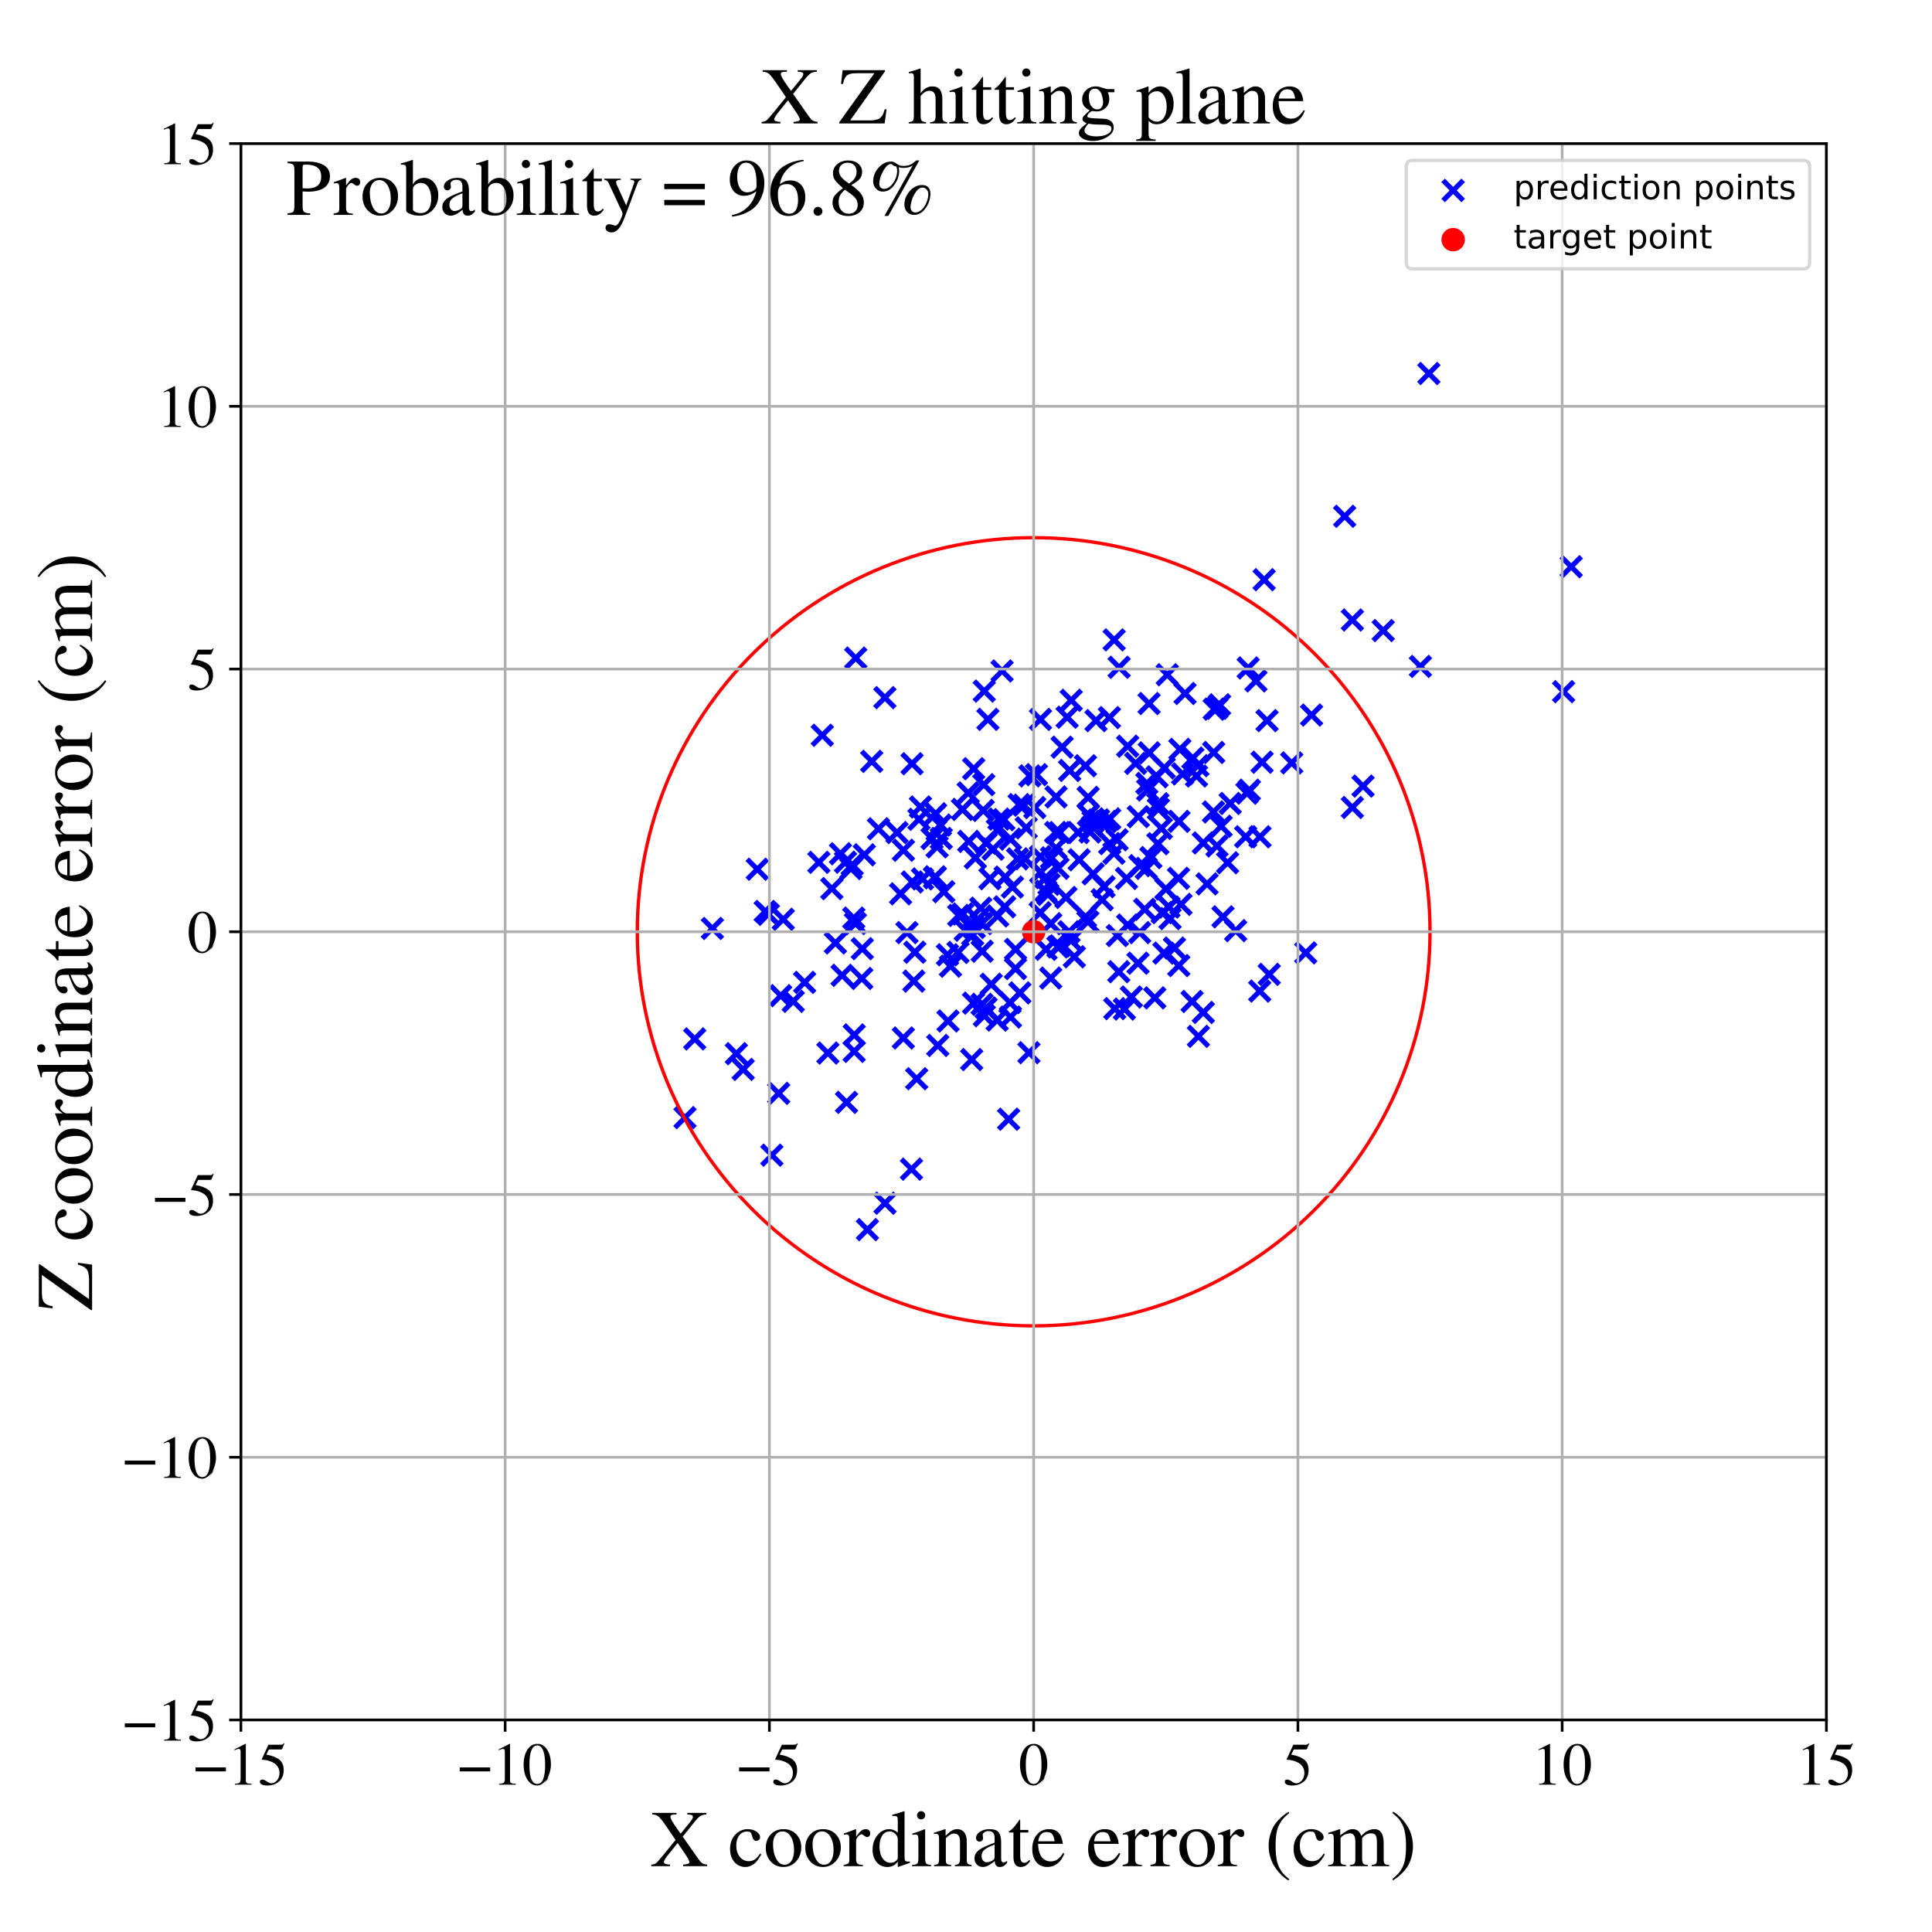 <?xml version="1.0" encoding="utf-8" standalone="no"?>
<!DOCTYPE svg PUBLIC "-//W3C//DTD SVG 1.1//EN"
  "http://www.w3.org/Graphics/SVG/1.1/DTD/svg11.dtd">
<!-- Created with matplotlib (https://matplotlib.org/) -->
<svg height="576pt" version="1.1" viewBox="0 0 576 576" width="576pt" xmlns="http://www.w3.org/2000/svg" xmlns:xlink="http://www.w3.org/1999/xlink">
 <defs>
  <style type="text/css">
*{stroke-linecap:butt;stroke-linejoin:round;}
  </style>
 </defs>
 <g id="figure_1">
  <g id="patch_1">
   <path d="M 0 576 
L 576 576 
L 576 0 
L 0 0 
z
" style="fill:#ffffff;"/>
  </g>
  <g id="axes_1">
   <g id="patch_2">
    <path d="M 71.822 512.784 
L 544.52 512.784 
L 544.52 42.802 
L 71.822 42.802 
z
" style="fill:#ffffff;"/>
   </g>
   <g id="PathCollection_1">
    <defs>
     <path d="M -3 3 
L 3 -3 
M -3 -3 
L 3 3 
" id="m3255e09d28" style="stroke:#0000ff;stroke-width:1.5;"/>
    </defs>
    <g clip-path="url(#pb2df7db56b)">
     <use style="fill:#0000ff;stroke:#0000ff;stroke-width:1.5;" x="249.064" xlink:href="#m3255e09d28" y="281.124"/>
     <use style="fill:#0000ff;stroke:#0000ff;stroke-width:1.5;" x="221.571" xlink:href="#m3255e09d28" y="318.83"/>
     <use style="fill:#0000ff;stroke:#0000ff;stroke-width:1.5;" x="351.761" xlink:href="#m3255e09d28" y="223.408"/>
     <use style="fill:#0000ff;stroke:#0000ff;stroke-width:1.5;" x="330.847" xlink:href="#m3255e09d28" y="251.5"/>
     <use style="fill:#0000ff;stroke:#0000ff;stroke-width:1.5;" x="346.242" xlink:href="#m3255e09d28" y="246.971"/>
     <use style="fill:#0000ff;stroke:#0000ff;stroke-width:1.5;" x="403.198" xlink:href="#m3255e09d28" y="184.842"/>
     <use style="fill:#0000ff;stroke:#0000ff;stroke-width:1.5;" x="297.285" xlink:href="#m3255e09d28" y="304.125"/>
     <use style="fill:#0000ff;stroke:#0000ff;stroke-width:1.5;" x="278.624" xlink:href="#m3255e09d28" y="261.707"/>
     <use style="fill:#0000ff;stroke:#0000ff;stroke-width:1.5;" x="292.823" xlink:href="#m3255e09d28" y="283.594"/>
     <use style="fill:#0000ff;stroke:#0000ff;stroke-width:1.5;" x="207.123" xlink:href="#m3255e09d28" y="309.737"/>
     <use style="fill:#0000ff;stroke:#0000ff;stroke-width:1.5;" x="339.28" xlink:href="#m3255e09d28" y="287.163"/>
     <use style="fill:#0000ff;stroke:#0000ff;stroke-width:1.5;" x="228.142" xlink:href="#m3255e09d28" y="271.743"/>
     <use style="fill:#0000ff;stroke:#0000ff;stroke-width:1.5;" x="371.767" xlink:href="#m3255e09d28" y="236.471"/>
     <use style="fill:#0000ff;stroke:#0000ff;stroke-width:1.5;" x="252.072" xlink:href="#m3255e09d28" y="257.043"/>
     <use style="fill:#0000ff;stroke:#0000ff;stroke-width:1.5;" x="344.286" xlink:href="#m3255e09d28" y="297.497"/>
     <use style="fill:#0000ff;stroke:#0000ff;stroke-width:1.5;" x="325.726" xlink:href="#m3255e09d28" y="246.457"/>
     <use style="fill:#0000ff;stroke:#0000ff;stroke-width:1.5;" x="251.057" xlink:href="#m3255e09d28" y="290.783"/>
     <use style="fill:#0000ff;stroke:#0000ff;stroke-width:1.5;" x="272.745" xlink:href="#m3255e09d28" y="283.892"/>
     <use style="fill:#0000ff;stroke:#0000ff;stroke-width:1.5;" x="365.991" xlink:href="#m3255e09d28" y="257.21"/>
     <use style="fill:#0000ff;stroke:#0000ff;stroke-width:1.5;" x="261.903" xlink:href="#m3255e09d28" y="247.089"/>
     <use style="fill:#0000ff;stroke:#0000ff;stroke-width:1.5;" x="361.842" xlink:href="#m3255e09d28" y="224.34"/>
     <use style="fill:#0000ff;stroke:#0000ff;stroke-width:1.5;" x="297.842" xlink:href="#m3255e09d28" y="244.198"/>
     <use style="fill:#0000ff;stroke:#0000ff;stroke-width:1.5;" x="346.508" xlink:href="#m3255e09d28" y="272.093"/>
     <use style="fill:#0000ff;stroke:#0000ff;stroke-width:1.5;" x="321.442" xlink:href="#m3255e09d28" y="248.213"/>
     <use style="fill:#0000ff;stroke:#0000ff;stroke-width:1.5;" x="283.369" xlink:href="#m3255e09d28" y="288.049"/>
     <use style="fill:#0000ff;stroke:#0000ff;stroke-width:1.5;" x="323.636" xlink:href="#m3255e09d28" y="273.349"/>
     <use style="fill:#0000ff;stroke:#0000ff;stroke-width:1.5;" x="282.476" xlink:href="#m3255e09d28" y="284.658"/>
     <use style="fill:#0000ff;stroke:#0000ff;stroke-width:1.5;" x="423.482" xlink:href="#m3255e09d28" y="198.691"/>
     <use style="fill:#0000ff;stroke:#0000ff;stroke-width:1.5;" x="311.86" xlink:href="#m3255e09d28" y="283.028"/>
     <use style="fill:#0000ff;stroke:#0000ff;stroke-width:1.5;" x="273.3" xlink:href="#m3255e09d28" y="321.606"/>
     <use style="fill:#0000ff;stroke:#0000ff;stroke-width:1.5;" x="232.158" xlink:href="#m3255e09d28" y="325.965"/>
     <use style="fill:#0000ff;stroke:#0000ff;stroke-width:1.5;" x="333.653" xlink:href="#m3255e09d28" y="198.941"/>
     <use style="fill:#0000ff;stroke:#0000ff;stroke-width:1.5;" x="329.742" xlink:href="#m3255e09d28" y="244.906"/>
     <use style="fill:#0000ff;stroke:#0000ff;stroke-width:1.5;" x="361.992" xlink:href="#m3255e09d28" y="211.434"/>
     <use style="fill:#0000ff;stroke:#0000ff;stroke-width:1.5;" x="347.995" xlink:href="#m3255e09d28" y="201.17"/>
     <use style="fill:#0000ff;stroke:#0000ff;stroke-width:1.5;" x="271.739" xlink:href="#m3255e09d28" y="348.563"/>
     <use style="fill:#0000ff;stroke:#0000ff;stroke-width:1.5;" x="302.775" xlink:href="#m3255e09d28" y="283.047"/>
     <use style="fill:#0000ff;stroke:#0000ff;stroke-width:1.5;" x="327.518" xlink:href="#m3255e09d28" y="244.437"/>
     <use style="fill:#0000ff;stroke:#0000ff;stroke-width:1.5;" x="347.009" xlink:href="#m3255e09d28" y="284.15"/>
     <use style="fill:#0000ff;stroke:#0000ff;stroke-width:1.5;" x="288.803" xlink:href="#m3255e09d28" y="250.841"/>
     <use style="fill:#0000ff;stroke:#0000ff;stroke-width:1.5;" x="326.758" xlink:href="#m3255e09d28" y="214.844"/>
     <use style="fill:#0000ff;stroke:#0000ff;stroke-width:1.5;" x="259.892" xlink:href="#m3255e09d28" y="226.986"/>
     <use style="fill:#0000ff;stroke:#0000ff;stroke-width:1.5;" x="305.959" xlink:href="#m3255e09d28" y="246.801"/>
     <use style="fill:#0000ff;stroke:#0000ff;stroke-width:1.5;" x="299.676" xlink:href="#m3255e09d28" y="261.491"/>
     <use style="fill:#0000ff;stroke:#0000ff;stroke-width:1.5;" x="255.025" xlink:href="#m3255e09d28" y="275.333"/>
     <use style="fill:#0000ff;stroke:#0000ff;stroke-width:1.5;" x="308.515" xlink:href="#m3255e09d28" y="240.767"/>
     <use style="fill:#0000ff;stroke:#0000ff;stroke-width:1.5;" x="204.215" xlink:href="#m3255e09d28" y="333.203"/>
     <use style="fill:#0000ff;stroke:#0000ff;stroke-width:1.5;" x="290.248" xlink:href="#m3255e09d28" y="299.069"/>
     <use style="fill:#0000ff;stroke:#0000ff;stroke-width:1.5;" x="293.442" xlink:href="#m3255e09d28" y="206.043"/>
     <use style="fill:#0000ff;stroke:#0000ff;stroke-width:1.5;" x="313.271" xlink:href="#m3255e09d28" y="275.374"/>
     <use style="fill:#0000ff;stroke:#0000ff;stroke-width:1.5;" x="318.151" xlink:href="#m3255e09d28" y="213.83"/>
     <use style="fill:#0000ff;stroke:#0000ff;stroke-width:1.5;" x="314.844" xlink:href="#m3255e09d28" y="237.591"/>
     <use style="fill:#0000ff;stroke:#0000ff;stroke-width:1.5;" x="352.092" xlink:href="#m3255e09d28" y="269.616"/>
     <use style="fill:#0000ff;stroke:#0000ff;stroke-width:1.5;" x="412.391" xlink:href="#m3255e09d28" y="187.996"/>
     <use style="fill:#0000ff;stroke:#0000ff;stroke-width:1.5;" x="258.613" xlink:href="#m3255e09d28" y="366.59"/>
     <use style="fill:#0000ff;stroke:#0000ff;stroke-width:1.5;" x="250.577" xlink:href="#m3255e09d28" y="254.534"/>
     <use style="fill:#0000ff;stroke:#0000ff;stroke-width:1.5;" x="292.39" xlink:href="#m3255e09d28" y="270.751"/>
     <use style="fill:#0000ff;stroke:#0000ff;stroke-width:1.5;" x="328.599" xlink:href="#m3255e09d28" y="268.245"/>
     <use style="fill:#0000ff;stroke:#0000ff;stroke-width:1.5;" x="273.976" xlink:href="#m3255e09d28" y="244.264"/>
     <use style="fill:#0000ff;stroke:#0000ff;stroke-width:1.5;" x="343.122" xlink:href="#m3255e09d28" y="255.685"/>
     <use style="fill:#0000ff;stroke:#0000ff;stroke-width:1.5;" x="366.755" xlink:href="#m3255e09d28" y="239.536"/>
     <use style="fill:#0000ff;stroke:#0000ff;stroke-width:1.5;" x="257.688" xlink:href="#m3255e09d28" y="254.847"/>
     <use style="fill:#0000ff;stroke:#0000ff;stroke-width:1.5;" x="300.713" xlink:href="#m3255e09d28" y="333.679"/>
     <use style="fill:#0000ff;stroke:#0000ff;stroke-width:1.5;" x="339.818" xlink:href="#m3255e09d28" y="258.084"/>
     <use style="fill:#0000ff;stroke:#0000ff;stroke-width:1.5;" x="375.571" xlink:href="#m3255e09d28" y="295.479"/>
     <use style="fill:#0000ff;stroke:#0000ff;stroke-width:1.5;" x="270.401" xlink:href="#m3255e09d28" y="278.043"/>
     <use style="fill:#0000ff;stroke:#0000ff;stroke-width:1.5;" x="285.831" xlink:href="#m3255e09d28" y="272.918"/>
     <use style="fill:#0000ff;stroke:#0000ff;stroke-width:1.5;" x="466.171" xlink:href="#m3255e09d28" y="206.21"/>
     <use style="fill:#0000ff;stroke:#0000ff;stroke-width:1.5;" x="363.593" xlink:href="#m3255e09d28" y="210.133"/>
     <use style="fill:#0000ff;stroke:#0000ff;stroke-width:1.5;" x="311.787" xlink:href="#m3255e09d28" y="265.703"/>
     <use style="fill:#0000ff;stroke:#0000ff;stroke-width:1.5;" x="345.207" xlink:href="#m3255e09d28" y="251.541"/>
     <use style="fill:#0000ff;stroke:#0000ff;stroke-width:1.5;" x="315.993" xlink:href="#m3255e09d28" y="281.996"/>
     <use style="fill:#0000ff;stroke:#0000ff;stroke-width:1.5;" x="279.579" xlink:href="#m3255e09d28" y="311.676"/>
     <use style="fill:#0000ff;stroke:#0000ff;stroke-width:1.5;" x="301.274" xlink:href="#m3255e09d28" y="250.167"/>
     <use style="fill:#0000ff;stroke:#0000ff;stroke-width:1.5;" x="368.395" xlink:href="#m3255e09d28" y="277.459"/>
     <use style="fill:#0000ff;stroke:#0000ff;stroke-width:1.5;" x="325.897" xlink:href="#m3255e09d28" y="260.53"/>
     <use style="fill:#0000ff;stroke:#0000ff;stroke-width:1.5;" x="313.252" xlink:href="#m3255e09d28" y="291.597"/>
     <use style="fill:#0000ff;stroke:#0000ff;stroke-width:1.5;" x="315.915" xlink:href="#m3255e09d28" y="248.216"/>
     <use style="fill:#0000ff;stroke:#0000ff;stroke-width:1.5;" x="263.812" xlink:href="#m3255e09d28" y="207.993"/>
     <use style="fill:#0000ff;stroke:#0000ff;stroke-width:1.5;" x="292.785" xlink:href="#m3255e09d28" y="299.418"/>
     <use style="fill:#0000ff;stroke:#0000ff;stroke-width:1.5;" x="333.133" xlink:href="#m3255e09d28" y="278.924"/>
     <use style="fill:#0000ff;stroke:#0000ff;stroke-width:1.5;" x="332.359" xlink:href="#m3255e09d28" y="300.705"/>
     <use style="fill:#0000ff;stroke:#0000ff;stroke-width:1.5;" x="341.918" xlink:href="#m3255e09d28" y="233.554"/>
     <use style="fill:#0000ff;stroke:#0000ff;stroke-width:1.5;" x="271.976" xlink:href="#m3255e09d28" y="262.94"/>
     <use style="fill:#0000ff;stroke:#0000ff;stroke-width:1.5;" x="254.547" xlink:href="#m3255e09d28" y="273.715"/>
     <use style="fill:#0000ff;stroke:#0000ff;stroke-width:1.5;" x="325.897" xlink:href="#m3255e09d28" y="244.958"/>
     <use style="fill:#0000ff;stroke:#0000ff;stroke-width:1.5;" x="342.579" xlink:href="#m3255e09d28" y="209.75"/>
     <use style="fill:#0000ff;stroke:#0000ff;stroke-width:1.5;" x="301.112" xlink:href="#m3255e09d28" y="298.926"/>
     <use style="fill:#0000ff;stroke:#0000ff;stroke-width:1.5;" x="339.368" xlink:href="#m3255e09d28" y="243.472"/>
     <use style="fill:#0000ff;stroke:#0000ff;stroke-width:1.5;" x="257.074" xlink:href="#m3255e09d28" y="282.833"/>
     <use style="fill:#0000ff;stroke:#0000ff;stroke-width:1.5;" x="297.433" xlink:href="#m3255e09d28" y="273.077"/>
     <use style="fill:#0000ff;stroke:#0000ff;stroke-width:1.5;" x="277.87" xlink:href="#m3255e09d28" y="250.007"/>
     <use style="fill:#0000ff;stroke:#0000ff;stroke-width:1.5;" x="324.51" xlink:href="#m3255e09d28" y="242.944"/>
     <use style="fill:#0000ff;stroke:#0000ff;stroke-width:1.5;" x="319.294" xlink:href="#m3255e09d28" y="280.378"/>
     <use style="fill:#0000ff;stroke:#0000ff;stroke-width:1.5;" x="335.85" xlink:href="#m3255e09d28" y="261.891"/>
     <use style="fill:#0000ff;stroke:#0000ff;stroke-width:1.5;" x="254.657" xlink:href="#m3255e09d28" y="313.455"/>
     <use style="fill:#0000ff;stroke:#0000ff;stroke-width:1.5;" x="253.71" xlink:href="#m3255e09d28" y="258.937"/>
     <use style="fill:#0000ff;stroke:#0000ff;stroke-width:1.5;" x="311.771" xlink:href="#m3255e09d28" y="261.647"/>
     <use style="fill:#0000ff;stroke:#0000ff;stroke-width:1.5;" x="351.436" xlink:href="#m3255e09d28" y="287.871"/>
     <use style="fill:#0000ff;stroke:#0000ff;stroke-width:1.5;" x="362.764" xlink:href="#m3255e09d28" y="211.151"/>
     <use style="fill:#0000ff;stroke:#0000ff;stroke-width:1.5;" x="385.11" xlink:href="#m3255e09d28" y="227.446"/>
     <use style="fill:#0000ff;stroke:#0000ff;stroke-width:1.5;" x="256.921" xlink:href="#m3255e09d28" y="291.708"/>
     <use style="fill:#0000ff;stroke:#0000ff;stroke-width:1.5;" x="358.752" xlink:href="#m3255e09d28" y="301.844"/>
     <use style="fill:#0000ff;stroke:#0000ff;stroke-width:1.5;" x="324.983" xlink:href="#m3255e09d28" y="248.056"/>
     <use style="fill:#0000ff;stroke:#0000ff;stroke-width:1.5;" x="295.14" xlink:href="#m3255e09d28" y="261.967"/>
     <use style="fill:#0000ff;stroke:#0000ff;stroke-width:1.5;" x="324.407" xlink:href="#m3255e09d28" y="237.723"/>
     <use style="fill:#0000ff;stroke:#0000ff;stroke-width:1.5;" x="314.754" xlink:href="#m3255e09d28" y="248.171"/>
     <use style="fill:#0000ff;stroke:#0000ff;stroke-width:1.5;" x="362.818" xlink:href="#m3255e09d28" y="252.199"/>
     <use style="fill:#0000ff;stroke:#0000ff;stroke-width:1.5;" x="292.664" xlink:href="#m3255e09d28" y="275.358"/>
     <use style="fill:#0000ff;stroke:#0000ff;stroke-width:1.5;" x="351.36" xlink:href="#m3255e09d28" y="261.859"/>
     <use style="fill:#0000ff;stroke:#0000ff;stroke-width:1.5;" x="342.163" xlink:href="#m3255e09d28" y="235.528"/>
     <use style="fill:#0000ff;stroke:#0000ff;stroke-width:1.5;" x="318.709" xlink:href="#m3255e09d28" y="277.788"/>
     <use style="fill:#0000ff;stroke:#0000ff;stroke-width:1.5;" x="377.751" xlink:href="#m3255e09d28" y="214.84"/>
     <use style="fill:#0000ff;stroke:#0000ff;stroke-width:1.5;" x="303.38" xlink:href="#m3255e09d28" y="256.053"/>
     <use style="fill:#0000ff;stroke:#0000ff;stroke-width:1.5;" x="291.539" xlink:href="#m3255e09d28" y="274.068"/>
     <use style="fill:#0000ff;stroke:#0000ff;stroke-width:1.5;" x="323.615" xlink:href="#m3255e09d28" y="228.302"/>
     <use style="fill:#0000ff;stroke:#0000ff;stroke-width:1.5;" x="248.001" xlink:href="#m3255e09d28" y="264.925"/>
     <use style="fill:#0000ff;stroke:#0000ff;stroke-width:1.5;" x="302.753" xlink:href="#m3255e09d28" y="288.775"/>
     <use style="fill:#0000ff;stroke:#0000ff;stroke-width:1.5;" x="212.39" xlink:href="#m3255e09d28" y="276.805"/>
     <use style="fill:#0000ff;stroke:#0000ff;stroke-width:1.5;" x="355.627" xlink:href="#m3255e09d28" y="226.012"/>
     <use style="fill:#0000ff;stroke:#0000ff;stroke-width:1.5;" x="336.2" xlink:href="#m3255e09d28" y="275.79"/>
     <use style="fill:#0000ff;stroke:#0000ff;stroke-width:1.5;" x="391.022" xlink:href="#m3255e09d28" y="213.181"/>
     <use style="fill:#0000ff;stroke:#0000ff;stroke-width:1.5;" x="269.341" xlink:href="#m3255e09d28" y="253.496"/>
     <use style="fill:#0000ff;stroke:#0000ff;stroke-width:1.5;" x="376.889" xlink:href="#m3255e09d28" y="172.83"/>
     <use style="fill:#0000ff;stroke:#0000ff;stroke-width:1.5;" x="310.164" xlink:href="#m3255e09d28" y="255.383"/>
     <use style="fill:#0000ff;stroke:#0000ff;stroke-width:1.5;" x="356.72" xlink:href="#m3255e09d28" y="231.346"/>
     <use style="fill:#0000ff;stroke:#0000ff;stroke-width:1.5;" x="359.873" xlink:href="#m3255e09d28" y="263.525"/>
     <use style="fill:#0000ff;stroke:#0000ff;stroke-width:1.5;" x="312.417" xlink:href="#m3255e09d28" y="266.654"/>
     <use style="fill:#0000ff;stroke:#0000ff;stroke-width:1.5;" x="267.434" xlink:href="#m3255e09d28" y="248.218"/>
     <use style="fill:#0000ff;stroke:#0000ff;stroke-width:1.5;" x="333.55" xlink:href="#m3255e09d28" y="289.701"/>
     <use style="fill:#0000ff;stroke:#0000ff;stroke-width:1.5;" x="280.361" xlink:href="#m3255e09d28" y="245.978"/>
     <use style="fill:#0000ff;stroke:#0000ff;stroke-width:1.5;" x="313.485" xlink:href="#m3255e09d28" y="255.768"/>
     <use style="fill:#0000ff;stroke:#0000ff;stroke-width:1.5;" x="333.04" xlink:href="#m3255e09d28" y="250.363"/>
     <use style="fill:#0000ff;stroke:#0000ff;stroke-width:1.5;" x="406.366" xlink:href="#m3255e09d28" y="234.36"/>
     <use style="fill:#0000ff;stroke:#0000ff;stroke-width:1.5;" x="255.127" xlink:href="#m3255e09d28" y="196.2"/>
     <use style="fill:#0000ff;stroke:#0000ff;stroke-width:1.5;" x="319.363" xlink:href="#m3255e09d28" y="208.773"/>
     <use style="fill:#0000ff;stroke:#0000ff;stroke-width:1.5;" x="287.764" xlink:href="#m3255e09d28" y="277.346"/>
     <use style="fill:#0000ff;stroke:#0000ff;stroke-width:1.5;" x="278.954" xlink:href="#m3255e09d28" y="242.611"/>
     <use style="fill:#0000ff;stroke:#0000ff;stroke-width:1.5;" x="245.16" xlink:href="#m3255e09d28" y="219.211"/>
     <use style="fill:#0000ff;stroke:#0000ff;stroke-width:1.5;" x="299.283" xlink:href="#m3255e09d28" y="244.367"/>
     <use style="fill:#0000ff;stroke:#0000ff;stroke-width:1.5;" x="315.438" xlink:href="#m3255e09d28" y="258.857"/>
     <use style="fill:#0000ff;stroke:#0000ff;stroke-width:1.5;" x="468.43" xlink:href="#m3255e09d28" y="168.966"/>
     <use style="fill:#0000ff;stroke:#0000ff;stroke-width:1.5;" x="339.775" xlink:href="#m3255e09d28" y="278.043"/>
     <use style="fill:#0000ff;stroke:#0000ff;stroke-width:1.5;" x="361.774" xlink:href="#m3255e09d28" y="242.067"/>
     <use style="fill:#0000ff;stroke:#0000ff;stroke-width:1.5;" x="236.495" xlink:href="#m3255e09d28" y="298.526"/>
     <use style="fill:#0000ff;stroke:#0000ff;stroke-width:1.5;" x="254.076" xlink:href="#m3255e09d28" y="257.848"/>
     <use style="fill:#0000ff;stroke:#0000ff;stroke-width:1.5;" x="281.378" xlink:href="#m3255e09d28" y="265.85"/>
     <use style="fill:#0000ff;stroke:#0000ff;stroke-width:1.5;" x="303.836" xlink:href="#m3255e09d28" y="239.888"/>
     <use style="fill:#0000ff;stroke:#0000ff;stroke-width:1.5;" x="254.673" xlink:href="#m3255e09d28" y="308.539"/>
     <use style="fill:#0000ff;stroke:#0000ff;stroke-width:1.5;" x="338.578" xlink:href="#m3255e09d28" y="227.586"/>
     <use style="fill:#0000ff;stroke:#0000ff;stroke-width:1.5;" x="290.295" xlink:href="#m3255e09d28" y="229.182"/>
     <use style="fill:#0000ff;stroke:#0000ff;stroke-width:1.5;" x="275.038" xlink:href="#m3255e09d28" y="262.034"/>
     <use style="fill:#0000ff;stroke:#0000ff;stroke-width:1.5;" x="357.141" xlink:href="#m3255e09d28" y="228.279"/>
     <use style="fill:#0000ff;stroke:#0000ff;stroke-width:1.5;" x="304.062" xlink:href="#m3255e09d28" y="296.019"/>
     <use style="fill:#0000ff;stroke:#0000ff;stroke-width:1.5;" x="351.503" xlink:href="#m3255e09d28" y="244.873"/>
     <use style="fill:#0000ff;stroke:#0000ff;stroke-width:1.5;" x="314.829" xlink:href="#m3255e09d28" y="252.883"/>
     <use style="fill:#0000ff;stroke:#0000ff;stroke-width:1.5;" x="279.382" xlink:href="#m3255e09d28" y="252.477"/>
     <use style="fill:#0000ff;stroke:#0000ff;stroke-width:1.5;" x="316.658" xlink:href="#m3255e09d28" y="222.757"/>
     <use style="fill:#0000ff;stroke:#0000ff;stroke-width:1.5;" x="332.177" xlink:href="#m3255e09d28" y="190.77"/>
     <use style="fill:#0000ff;stroke:#0000ff;stroke-width:1.5;" x="330.751" xlink:href="#m3255e09d28" y="213.947"/>
     <use style="fill:#0000ff;stroke:#0000ff;stroke-width:1.5;" x="290.792" xlink:href="#m3255e09d28" y="255.769"/>
     <use style="fill:#0000ff;stroke:#0000ff;stroke-width:1.5;" x="252.383" xlink:href="#m3255e09d28" y="328.657"/>
     <use style="fill:#0000ff;stroke:#0000ff;stroke-width:1.5;" x="317.792" xlink:href="#m3255e09d28" y="267.564"/>
     <use style="fill:#0000ff;stroke:#0000ff;stroke-width:1.5;" x="425.998" xlink:href="#m3255e09d28" y="111.353"/>
     <use style="fill:#0000ff;stroke:#0000ff;stroke-width:1.5;" x="372.481" xlink:href="#m3255e09d28" y="235.578"/>
     <use style="fill:#0000ff;stroke:#0000ff;stroke-width:1.5;" x="307.038" xlink:href="#m3255e09d28" y="231.323"/>
     <use style="fill:#0000ff;stroke:#0000ff;stroke-width:1.5;" x="293.139" xlink:href="#m3255e09d28" y="241.618"/>
     <use style="fill:#0000ff;stroke:#0000ff;stroke-width:1.5;" x="341.747" xlink:href="#m3255e09d28" y="258.891"/>
     <use style="fill:#0000ff;stroke:#0000ff;stroke-width:1.5;" x="372.138" xlink:href="#m3255e09d28" y="199.144"/>
     <use style="fill:#0000ff;stroke:#0000ff;stroke-width:1.5;" x="296.073" xlink:href="#m3255e09d28" y="253.162"/>
     <use style="fill:#0000ff;stroke:#0000ff;stroke-width:1.5;" x="295.519" xlink:href="#m3255e09d28" y="293.437"/>
     <use style="fill:#0000ff;stroke:#0000ff;stroke-width:1.5;" x="315.396" xlink:href="#m3255e09d28" y="282.319"/>
     <use style="fill:#0000ff;stroke:#0000ff;stroke-width:1.5;" x="230.123" xlink:href="#m3255e09d28" y="344.397"/>
     <use style="fill:#0000ff;stroke:#0000ff;stroke-width:1.5;" x="286.941" xlink:href="#m3255e09d28" y="241.319"/>
     <use style="fill:#0000ff;stroke:#0000ff;stroke-width:1.5;" x="403.194" xlink:href="#m3255e09d28" y="240.734"/>
     <use style="fill:#0000ff;stroke:#0000ff;stroke-width:1.5;" x="282.642" xlink:href="#m3255e09d28" y="304.387"/>
     <use style="fill:#0000ff;stroke:#0000ff;stroke-width:1.5;" x="225.77" xlink:href="#m3255e09d28" y="259.147"/>
     <use style="fill:#0000ff;stroke:#0000ff;stroke-width:1.5;" x="308.998" xlink:href="#m3255e09d28" y="230.942"/>
     <use style="fill:#0000ff;stroke:#0000ff;stroke-width:1.5;" x="364.61" xlink:href="#m3255e09d28" y="273.337"/>
     <use style="fill:#0000ff;stroke:#0000ff;stroke-width:1.5;" x="232.761" xlink:href="#m3255e09d28" y="296.846"/>
     <use style="fill:#0000ff;stroke:#0000ff;stroke-width:1.5;" x="345.201" xlink:href="#m3255e09d28" y="239.64"/>
     <use style="fill:#0000ff;stroke:#0000ff;stroke-width:1.5;" x="244.136" xlink:href="#m3255e09d28" y="257.091"/>
     <use style="fill:#0000ff;stroke:#0000ff;stroke-width:1.5;" x="345.357" xlink:href="#m3255e09d28" y="241.188"/>
     <use style="fill:#0000ff;stroke:#0000ff;stroke-width:1.5;" x="229.075" xlink:href="#m3255e09d28" y="272.594"/>
     <use style="fill:#0000ff;stroke:#0000ff;stroke-width:1.5;" x="352.579" xlink:href="#m3255e09d28" y="230.741"/>
     <use style="fill:#0000ff;stroke:#0000ff;stroke-width:1.5;" x="348.509" xlink:href="#m3255e09d28" y="270.431"/>
     <use style="fill:#0000ff;stroke:#0000ff;stroke-width:1.5;" x="358.752" xlink:href="#m3255e09d28" y="251.308"/>
     <use style="fill:#0000ff;stroke:#0000ff;stroke-width:1.5;" x="330.84" xlink:href="#m3255e09d28" y="244.131"/>
     <use style="fill:#0000ff;stroke:#0000ff;stroke-width:1.5;" x="389.288" xlink:href="#m3255e09d28" y="284.087"/>
     <use style="fill:#0000ff;stroke:#0000ff;stroke-width:1.5;" x="376.264" xlink:href="#m3255e09d28" y="227.233"/>
     <use style="fill:#0000ff;stroke:#0000ff;stroke-width:1.5;" x="353.314" xlink:href="#m3255e09d28" y="206.755"/>
     <use style="fill:#0000ff;stroke:#0000ff;stroke-width:1.5;" x="293.302" xlink:href="#m3255e09d28" y="233.936"/>
     <use style="fill:#0000ff;stroke:#0000ff;stroke-width:1.5;" x="263.851" xlink:href="#m3255e09d28" y="358.72"/>
     <use style="fill:#0000ff;stroke:#0000ff;stroke-width:1.5;" x="239.889" xlink:href="#m3255e09d28" y="292.88"/>
     <use style="fill:#0000ff;stroke:#0000ff;stroke-width:1.5;" x="293.975" xlink:href="#m3255e09d28" y="300.524"/>
     <use style="fill:#0000ff;stroke:#0000ff;stroke-width:1.5;" x="290.466" xlink:href="#m3255e09d28" y="276.515"/>
     <use style="fill:#0000ff;stroke:#0000ff;stroke-width:1.5;" x="347.103" xlink:href="#m3255e09d28" y="228.942"/>
     <use style="fill:#0000ff;stroke:#0000ff;stroke-width:1.5;" x="400.892" xlink:href="#m3255e09d28" y="153.932"/>
     <use style="fill:#0000ff;stroke:#0000ff;stroke-width:1.5;" x="301.251" xlink:href="#m3255e09d28" y="303.223"/>
     <use style="fill:#0000ff;stroke:#0000ff;stroke-width:1.5;" x="301.838" xlink:href="#m3255e09d28" y="264.474"/>
     <use style="fill:#0000ff;stroke:#0000ff;stroke-width:1.5;" x="350.147" xlink:href="#m3255e09d28" y="282.64"/>
     <use style="fill:#0000ff;stroke:#0000ff;stroke-width:1.5;" x="364.065" xlink:href="#m3255e09d28" y="246.319"/>
     <use style="fill:#0000ff;stroke:#0000ff;stroke-width:1.5;" x="287.042" xlink:href="#m3255e09d28" y="272.489"/>
     <use style="fill:#0000ff;stroke:#0000ff;stroke-width:1.5;" x="344.953" xlink:href="#m3255e09d28" y="231.583"/>
     <use style="fill:#0000ff;stroke:#0000ff;stroke-width:1.5;" x="294.531" xlink:href="#m3255e09d28" y="214.457"/>
     <use style="fill:#0000ff;stroke:#0000ff;stroke-width:1.5;" x="305.228" xlink:href="#m3255e09d28" y="240.058"/>
     <use style="fill:#0000ff;stroke:#0000ff;stroke-width:1.5;" x="342.619" xlink:href="#m3255e09d28" y="224.457"/>
     <use style="fill:#0000ff;stroke:#0000ff;stroke-width:1.5;" x="271.916" xlink:href="#m3255e09d28" y="227.693"/>
     <use style="fill:#0000ff;stroke:#0000ff;stroke-width:1.5;" x="329.151" xlink:href="#m3255e09d28" y="264.35"/>
     <use style="fill:#0000ff;stroke:#0000ff;stroke-width:1.5;" x="274.415" xlink:href="#m3255e09d28" y="240.588"/>
     <use style="fill:#0000ff;stroke:#0000ff;stroke-width:1.5;" x="233.51" xlink:href="#m3255e09d28" y="274.084"/>
     <use style="fill:#0000ff;stroke:#0000ff;stroke-width:1.5;" x="371.372" xlink:href="#m3255e09d28" y="249.47"/>
     <use style="fill:#0000ff;stroke:#0000ff;stroke-width:1.5;" x="320.298" xlink:href="#m3255e09d28" y="285.254"/>
     <use style="fill:#0000ff;stroke:#0000ff;stroke-width:1.5;" x="321.734" xlink:href="#m3255e09d28" y="256.337"/>
     <use style="fill:#0000ff;stroke:#0000ff;stroke-width:1.5;" x="347.576" xlink:href="#m3255e09d28" y="265.012"/>
     <use style="fill:#0000ff;stroke:#0000ff;stroke-width:1.5;" x="246.826" xlink:href="#m3255e09d28" y="313.953"/>
     <use style="fill:#0000ff;stroke:#0000ff;stroke-width:1.5;" x="335.221" xlink:href="#m3255e09d28" y="300.833"/>
     <use style="fill:#0000ff;stroke:#0000ff;stroke-width:1.5;" x="289.993" xlink:href="#m3255e09d28" y="278.725"/>
     <use style="fill:#0000ff;stroke:#0000ff;stroke-width:1.5;" x="293.467" xlink:href="#m3255e09d28" y="302.832"/>
     <use style="fill:#0000ff;stroke:#0000ff;stroke-width:1.5;" x="336.196" xlink:href="#m3255e09d28" y="222.477"/>
     <use style="fill:#0000ff;stroke:#0000ff;stroke-width:1.5;" x="305.672" xlink:href="#m3255e09d28" y="256.003"/>
     <use style="fill:#0000ff;stroke:#0000ff;stroke-width:1.5;" x="272.445" xlink:href="#m3255e09d28" y="292.509"/>
     <use style="fill:#0000ff;stroke:#0000ff;stroke-width:1.5;" x="285.619" xlink:href="#m3255e09d28" y="283.956"/>
     <use style="fill:#0000ff;stroke:#0000ff;stroke-width:1.5;" x="310.112" xlink:href="#m3255e09d28" y="272.11"/>
     <use style="fill:#0000ff;stroke:#0000ff;stroke-width:1.5;" x="375.65" xlink:href="#m3255e09d28" y="249.479"/>
     <use style="fill:#0000ff;stroke:#0000ff;stroke-width:1.5;" x="374.444" xlink:href="#m3255e09d28" y="203.007"/>
     <use style="fill:#0000ff;stroke:#0000ff;stroke-width:1.5;" x="280.629" xlink:href="#m3255e09d28" y="249.979"/>
     <use style="fill:#0000ff;stroke:#0000ff;stroke-width:1.5;" x="355.404" xlink:href="#m3255e09d28" y="298.578"/>
     <use style="fill:#0000ff;stroke:#0000ff;stroke-width:1.5;" x="312.742" xlink:href="#m3255e09d28" y="263.642"/>
     <use style="fill:#0000ff;stroke:#0000ff;stroke-width:1.5;" x="310.205" xlink:href="#m3255e09d28" y="214.474"/>
     <use style="fill:#0000ff;stroke:#0000ff;stroke-width:1.5;" x="332.114" xlink:href="#m3255e09d28" y="254.38"/>
     <use style="fill:#0000ff;stroke:#0000ff;stroke-width:1.5;" x="289.696" xlink:href="#m3255e09d28" y="315.892"/>
     <use style="fill:#0000ff;stroke:#0000ff;stroke-width:1.5;" x="268.499" xlink:href="#m3255e09d28" y="266.486"/>
     <use style="fill:#0000ff;stroke:#0000ff;stroke-width:1.5;" x="324.326" xlink:href="#m3255e09d28" y="274.803"/>
     <use style="fill:#0000ff;stroke:#0000ff;stroke-width:1.5;" x="310.273" xlink:href="#m3255e09d28" y="260.01"/>
     <use style="fill:#0000ff;stroke:#0000ff;stroke-width:1.5;" x="299.531" xlink:href="#m3255e09d28" y="270.357"/>
     <use style="fill:#0000ff;stroke:#0000ff;stroke-width:1.5;" x="297.353" xlink:href="#m3255e09d28" y="247.449"/>
     <use style="fill:#0000ff;stroke:#0000ff;stroke-width:1.5;" x="378.393" xlink:href="#m3255e09d28" y="290.494"/>
     <use style="fill:#0000ff;stroke:#0000ff;stroke-width:1.5;" x="219.533" xlink:href="#m3255e09d28" y="314.14"/>
     <use style="fill:#0000ff;stroke:#0000ff;stroke-width:1.5;" x="278.837" xlink:href="#m3255e09d28" y="261.414"/>
     <use style="fill:#0000ff;stroke:#0000ff;stroke-width:1.5;" x="306.76" xlink:href="#m3255e09d28" y="313.844"/>
     <use style="fill:#0000ff;stroke:#0000ff;stroke-width:1.5;" x="318.895" xlink:href="#m3255e09d28" y="229.703"/>
     <use style="fill:#0000ff;stroke:#0000ff;stroke-width:1.5;" x="341.275" xlink:href="#m3255e09d28" y="271.094"/>
     <use style="fill:#0000ff;stroke:#0000ff;stroke-width:1.5;" x="357.285" xlink:href="#m3255e09d28" y="308.971"/>
     <use style="fill:#0000ff;stroke:#0000ff;stroke-width:1.5;" x="288.663" xlink:href="#m3255e09d28" y="236.397"/>
     <use style="fill:#0000ff;stroke:#0000ff;stroke-width:1.5;" x="269.319" xlink:href="#m3255e09d28" y="309.468"/>
     <use style="fill:#0000ff;stroke:#0000ff;stroke-width:1.5;" x="337.295" xlink:href="#m3255e09d28" y="297.234"/>
     <use style="fill:#0000ff;stroke:#0000ff;stroke-width:1.5;" x="298.753" xlink:href="#m3255e09d28" y="200.043"/>
     <use style="fill:#0000ff;stroke:#0000ff;stroke-width:1.5;" x="294.031" xlink:href="#m3255e09d28" y="251.365"/>
     <use style="fill:#0000ff;stroke:#0000ff;stroke-width:1.5;" x="348.833" xlink:href="#m3255e09d28" y="273.872"/>
    </g>
   </g>
   <g id="PathCollection_2">
    <defs>
     <path d="M 0 3 
C 0.796 3 1.559 2.684 2.121 2.121 
C 2.684 1.559 3 0.796 3 0 
C 3 -0.796 2.684 -1.559 2.121 -2.121 
C 1.559 -2.684 0.796 -3 0 -3 
C -0.796 -3 -1.559 -2.684 -2.121 -2.121 
C -2.684 -1.559 -3 -0.796 -3 0 
C -3 0.796 -2.684 1.559 -2.121 2.121 
C -1.559 2.684 -0.796 3 0 3 
z
" id="mffcdff5bd2" style="stroke:#ff0000;"/>
    </defs>
    <g clip-path="url(#pb2df7db56b)">
     <use style="fill:#ff0000;stroke:#ff0000;" x="308.171" xlink:href="#mffcdff5bd2" y="277.793"/>
    </g>
   </g>
   <g id="patch_3">
    <path clip-path="url(#pb2df7db56b)" d="M 308.171 395.288 
C 339.511 395.288 369.572 382.908 391.733 360.875 
C 413.894 338.841 426.346 308.953 426.346 277.793 
C 426.346 246.633 413.894 216.745 391.733 194.711 
C 369.572 172.677 339.511 160.297 308.171 160.297 
C 276.831 160.297 246.77 172.677 224.609 194.711 
C 202.448 216.745 189.997 246.633 189.997 277.793 
C 189.997 308.953 202.448 338.841 224.609 360.875 
C 246.77 382.908 276.831 395.288 308.171 395.288 
z
" style="fill:none;stroke:#ff0000;stroke-linejoin:miter;"/>
   </g>
   <g id="matplotlib.axis_1">
    <g id="xtick_1">
     <g id="line2d_1">
      <path clip-path="url(#pb2df7db56b)" d="M 71.822 512.784 
L 71.822 42.802 
" style="fill:none;stroke:#b0b0b0;stroke-linecap:square;stroke-width:0.8;"/>
     </g>
     <g id="line2d_2">
      <defs>
       <path d="M 0 0 
L 0 3.5 
" id="m89caea4007" style="stroke:#000000;stroke-width:0.8;"/>
      </defs>
      <g>
       <use style="stroke:#000000;stroke-width:0.8;" x="71.822" xlink:href="#m89caea4007" y="512.784"/>
      </g>
     </g>
     <g id="text_1">
      <!-- −15 -->
      <defs>
       <path d="M 3 22 
L 3 28.594 
L 53.406 28.594 
L 53.406 22 
z
" id="FreeSerif-8722"/>
       <path d="M 18.297 59.297 
Q 16.5 59.297 11.094 57.094 
L 11.094 58.5 
L 29.094 67.594 
L 29.906 67.406 
L 29.906 7.406 
Q 29.906 3.797 31.703 2.688 
Q 33.5 1.594 39.406 1.5 
L 39.406 0 
L 11.797 0 
L 11.797 1.5 
Q 17.406 1.703 19.344 3.141 
Q 21.297 4.594 21.297 9.297 
L 21.297 54.594 
Q 21.297 59.297 18.297 59.297 
z
" id="FreeSerif-49"/>
       <path d="M 35.703 19.406 
Q 35.703 24.703 33.344 28.797 
Q 31 32.906 27.641 35.156 
Q 24.297 37.406 20.141 38.844 
Q 16 40.297 12.953 40.75 
Q 9.906 41.203 7.594 41.203 
Q 6.406 41.203 6.406 42 
Q 6.406 42.297 6.5 42.5 
L 17.406 66.203 
L 38.297 66.203 
Q 39.906 66.203 40.844 66.703 
Q 41.797 67.203 42.906 68.797 
L 43.797 68.094 
L 40 59.203 
Q 39.594 58.297 37.703 58.297 
L 18.094 58.297 
L 13.906 49.797 
Q 28.5 47.203 35.594 41.344 
Q 42.703 35.5 42.703 24.203 
Q 42.703 18.297 40.844 13.688 
Q 39 9.094 36.141 6.297 
Q 33.297 3.5 29.547 1.703 
Q 25.797 -0.094 22.344 -0.75 
Q 18.906 -1.406 15.406 -1.406 
Q 9.797 -1.406 6.5 0.25 
Q 3.203 1.906 3.203 4.797 
Q 3.203 8.5 7.5 8.5 
Q 10.297 8.5 14.75 5.391 
Q 19.203 2.297 21.797 2.297 
Q 27.703 2.297 31.703 7.25 
Q 35.703 12.203 35.703 19.406 
z
" id="FreeSerif-53"/>
      </defs>
      <g transform="translate(57.746 532.077)scale(0.18 -0.18)">
       <use xlink:href="#FreeSerif-8722"/>
       <use x="56.4" xlink:href="#FreeSerif-49"/>
       <use x="106.4" xlink:href="#FreeSerif-53"/>
      </g>
     </g>
    </g>
    <g id="xtick_2">
     <g id="line2d_3">
      <path clip-path="url(#pb2df7db56b)" d="M 150.605 512.784 
L 150.605 42.802 
" style="fill:none;stroke:#b0b0b0;stroke-linecap:square;stroke-width:0.8;"/>
     </g>
     <g id="line2d_4">
      <g>
       <use style="stroke:#000000;stroke-width:0.8;" x="150.605" xlink:href="#m89caea4007" y="512.784"/>
      </g>
     </g>
     <g id="text_2">
      <!-- −10 -->
      <defs>
       <path d="M 47.594 17.797 
Q 35.203 -1.406 25 -1.406 
Q 14.797 -1.406 8.594 8.391 
Q 2.406 18.203 2.406 33.594 
Q 2.406 48.094 8.594 57.844 
Q 14.797 67.594 25.406 67.594 
Q 35.203 67.594 41.391 58 
Q 47.594 48.406 47.594 33 
Q 47.594 17.797 35.203 -1.406 
z
M 25.094 65 
Q 12 65 12 32.703 
Q 12 1.203 25 1.203 
Q 38 1.203 38 32.797 
Q 38 48.5 34.703 56.75 
Q 31.406 65 25.094 65 
z
" id="FreeSerif-48"/>
      </defs>
      <g transform="translate(136.529 532.077)scale(0.18 -0.18)">
       <use xlink:href="#FreeSerif-8722"/>
       <use x="56.4" xlink:href="#FreeSerif-49"/>
       <use x="106.4" xlink:href="#FreeSerif-48"/>
      </g>
     </g>
    </g>
    <g id="xtick_3">
     <g id="line2d_5">
      <path clip-path="url(#pb2df7db56b)" d="M 229.388 512.784 
L 229.388 42.802 
" style="fill:none;stroke:#b0b0b0;stroke-linecap:square;stroke-width:0.8;"/>
     </g>
     <g id="line2d_6">
      <g>
       <use style="stroke:#000000;stroke-width:0.8;" x="229.388" xlink:href="#m89caea4007" y="512.784"/>
      </g>
     </g>
     <g id="text_3">
      <!-- −5 -->
      <g transform="translate(219.812 532.077)scale(0.18 -0.18)">
       <use xlink:href="#FreeSerif-8722"/>
       <use x="56.4" xlink:href="#FreeSerif-53"/>
      </g>
     </g>
    </g>
    <g id="xtick_4">
     <g id="line2d_7">
      <path clip-path="url(#pb2df7db56b)" d="M 308.171 512.784 
L 308.171 42.802 
" style="fill:none;stroke:#b0b0b0;stroke-linecap:square;stroke-width:0.8;"/>
     </g>
     <g id="line2d_8">
      <g>
       <use style="stroke:#000000;stroke-width:0.8;" x="308.171" xlink:href="#m89caea4007" y="512.784"/>
      </g>
     </g>
     <g id="text_4">
      <!-- 0 -->
      <g transform="translate(303.671 532.077)scale(0.18 -0.18)">
       <use xlink:href="#FreeSerif-48"/>
      </g>
     </g>
    </g>
    <g id="xtick_5">
     <g id="line2d_9">
      <path clip-path="url(#pb2df7db56b)" d="M 386.954 512.784 
L 386.954 42.802 
" style="fill:none;stroke:#b0b0b0;stroke-linecap:square;stroke-width:0.8;"/>
     </g>
     <g id="line2d_10">
      <g>
       <use style="stroke:#000000;stroke-width:0.8;" x="386.954" xlink:href="#m89caea4007" y="512.784"/>
      </g>
     </g>
     <g id="text_5">
      <!-- 5 -->
      <g transform="translate(382.454 532.077)scale(0.18 -0.18)">
       <use xlink:href="#FreeSerif-53"/>
      </g>
     </g>
    </g>
    <g id="xtick_6">
     <g id="line2d_11">
      <path clip-path="url(#pb2df7db56b)" d="M 465.737 512.784 
L 465.737 42.802 
" style="fill:none;stroke:#b0b0b0;stroke-linecap:square;stroke-width:0.8;"/>
     </g>
     <g id="line2d_12">
      <g>
       <use style="stroke:#000000;stroke-width:0.8;" x="465.737" xlink:href="#m89caea4007" y="512.784"/>
      </g>
     </g>
     <g id="text_6">
      <!-- 10 -->
      <g transform="translate(456.737 532.077)scale(0.18 -0.18)">
       <use xlink:href="#FreeSerif-49"/>
       <use x="50" xlink:href="#FreeSerif-48"/>
      </g>
     </g>
    </g>
    <g id="xtick_7">
     <g id="line2d_13">
      <path clip-path="url(#pb2df7db56b)" d="M 544.52 512.784 
L 544.52 42.802 
" style="fill:none;stroke:#b0b0b0;stroke-linecap:square;stroke-width:0.8;"/>
     </g>
     <g id="line2d_14">
      <g>
       <use style="stroke:#000000;stroke-width:0.8;" x="544.52" xlink:href="#m89caea4007" y="512.784"/>
      </g>
     </g>
     <g id="text_7">
      <!-- 15 -->
      <g transform="translate(535.52 532.077)scale(0.18 -0.18)">
       <use xlink:href="#FreeSerif-49"/>
       <use x="50" xlink:href="#FreeSerif-53"/>
      </g>
     </g>
    </g>
    <g id="text_8">
     <!-- X coordinate error (cm) -->
     <defs>
      <path d="M 69.594 66.203 
L 69.594 64.297 
Q 64.703 64 62.047 62.344 
Q 59.406 60.703 54.703 54.906 
L 40.094 36.703 
L 59.297 9.297 
Q 62.297 5 64.297 3.703 
Q 66.297 2.406 70.406 1.906 
L 70.406 0 
L 40.703 0 
L 40.703 1.906 
Q 44.797 2.297 46.594 2.938 
Q 48.406 3.594 48.406 5 
Q 48.406 7.203 43.297 14.797 
L 33.797 28.797 
L 21.906 14 
Q 16.703 7.5 16.703 5.406 
Q 16.703 3.703 18.297 2.953 
Q 19.906 2.203 24.297 1.906 
L 24.297 0 
L 1 0 
L 1 1.906 
Q 4.906 2.203 7 3.797 
Q 9.094 5.406 15.5 13.297 
L 31.203 32.594 
L 20.297 48.594 
Q 13.297 58.906 10.25 61.5 
Q 7.203 64.094 2.203 64.297 
L 2.203 66.203 
L 32.406 66.203 
L 32.406 64.297 
L 29.594 64.203 
Q 24.797 64.094 24.797 61.297 
Q 24.797 58.094 33.297 46.297 
L 37.5 40.406 
L 48.797 54.203 
Q 52.797 59.203 52.797 61.094 
Q 52.797 62.797 51.344 63.438 
Q 49.906 64.094 45.797 64.297 
L 45.797 66.203 
z
" id="FreeSerif-88"/>
      <path id="FreeSerif-32"/>
      <path d="M 2.5 21.297 
Q 2.5 32.406 9.047 39.203 
Q 15.594 46 24.406 46 
Q 30.703 46 35.25 42.953 
Q 39.797 39.906 39.797 35.703 
Q 39.797 34 38.391 32.75 
Q 37 31.5 35 31.5 
Q 31.594 31.5 30.297 36.094 
L 29.703 38.297 
Q 28.906 41.094 27.703 42.094 
Q 26.5 43.094 23.797 43.094 
Q 17.703 43.094 13.953 38.25 
Q 10.203 33.406 10.203 25.703 
Q 10.203 17.094 14.547 11.641 
Q 18.906 6.203 25.703 6.203 
Q 30 6.203 33.094 8.25 
Q 36.203 10.297 39.797 15.594 
L 41.203 14.703 
Q 40.203 12.703 39.453 11.391 
Q 38.703 10.094 36.75 7.5 
Q 34.797 4.906 32.891 3.297 
Q 31 1.703 27.891 0.344 
Q 24.797 -1 21.5 -1 
Q 13.203 -1 7.844 5.25 
Q 2.5 11.5 2.5 21.297 
z
" id="FreeSerif-99"/>
      <path d="M 24.594 46 
Q 34.203 46 40.391 39.594 
Q 46.594 33.203 46.594 23.406 
Q 46.594 13 40.188 6 
Q 33.797 -1 24.391 -1 
Q 15 -1 8.75 5.75 
Q 2.5 12.5 2.5 22.594 
Q 2.5 32.906 8.641 39.453 
Q 14.797 46 24.594 46 
z
M 11.5 27.5 
Q 11.5 16.797 15.391 9.297 
Q 19.297 1.797 25.594 1.797 
Q 31.203 1.797 34.391 6.594 
Q 37.594 11.406 37.594 19.906 
Q 37.594 30.203 33.594 36.703 
Q 29.594 43.203 23.297 43.203 
Q 18 43.203 14.75 38.891 
Q 11.5 34.594 11.5 27.5 
z
" id="FreeSerif-111"/>
      <path d="M 30.094 36.203 
Q 28.594 36.203 26.391 37.953 
Q 24.203 39.703 23.5 39.703 
Q 21.5 39.703 19 36.797 
Q 16.5 33.906 16.5 31.5 
L 16.5 9 
Q 16.5 4.703 18.203 3.203 
Q 19.906 1.703 25 1.5 
L 25 0 
L 1 0 
L 1 1.5 
Q 5.797 2.406 6.938 3.5 
Q 8.094 4.594 8.094 8.406 
L 8.094 33.406 
Q 8.094 36.703 7.344 38.047 
Q 6.594 39.406 4.703 39.406 
Q 3.094 39.406 1.203 39 
L 1.203 40.594 
Q 9.203 43.203 16 46 
L 16.5 45.797 
L 16.5 36.594 
Q 20.203 41.906 22.797 43.953 
Q 25.406 46 28.5 46 
Q 31.094 46 32.547 44.594 
Q 34 43.203 34 40.703 
Q 34 38.594 32.953 37.391 
Q 31.906 36.203 30.094 36.203 
z
" id="FreeSerif-114"/>
      <path d="M 34.203 -1 
L 33.797 -0.703 
L 33.797 5.703 
Q 29 -1 21 -1 
Q 12.703 -1 7.594 4.953 
Q 2.5 10.906 2.5 20.5 
Q 2.5 31.094 8.594 38.547 
Q 14.703 46 23.297 46 
Q 28.703 46 33.797 41.703 
L 33.797 57.297 
Q 33.797 60.406 32.891 61.406 
Q 32 62.406 29.203 62.406 
Q 27.797 62.406 27 62.297 
L 27 63.906 
Q 36.094 66.297 41.703 68.297 
L 42.203 68.094 
L 42.203 11.406 
Q 42.203 7.906 43.047 6.797 
Q 43.906 5.703 46.594 5.703 
Q 47.094 5.703 48.906 5.797 
L 48.906 4.203 
z
M 24.906 4.203 
Q 28.703 4.203 31.25 6.344 
Q 33.797 8.5 33.797 10.203 
L 33.797 33.203 
Q 33.797 37.203 30.688 40.203 
Q 27.594 43.203 23.594 43.203 
Q 17.906 43.203 14.5 38.094 
Q 11.094 33 11.094 24.5 
Q 11.094 15.297 14.891 9.75 
Q 18.703 4.203 24.906 4.203 
z
" id="FreeSerif-100"/>
      <path d="M 6.203 39.297 
Q 4 39.297 2 39 
L 2 40.5 
Q 9 42.5 17.5 46 
L 17.906 45.703 
L 17.906 10.203 
Q 17.906 4.797 19.156 3.344 
Q 20.406 1.906 25.297 1.5 
L 25.297 0 
L 1.594 0 
L 1.594 1.5 
Q 6.797 1.797 8.141 3.297 
Q 9.5 4.797 9.5 10.203 
L 9.5 33.406 
Q 9.5 36.703 8.75 38 
Q 8 39.297 6.203 39.297 
z
M 12.797 68.297 
Q 15 68.297 16.5 66.797 
Q 18 65.297 18 63.203 
Q 18 61 16.5 59.547 
Q 15 58.094 12.797 58.094 
Q 10.703 58.094 9.25 59.594 
Q 7.797 61.094 7.797 63.188 
Q 7.797 65.297 9.297 66.797 
Q 10.797 68.297 12.797 68.297 
z
" id="FreeSerif-105"/>
      <path d="M 1 39.797 
L 1 41.5 
Q 8.406 43.703 14.797 46 
L 15.5 45.797 
L 15.5 37.906 
Q 20.594 42.703 23.547 44.344 
Q 26.5 46 30 46 
Q 35.5 46 38.641 42.047 
Q 41.797 38.094 41.797 31 
L 41.797 8.094 
Q 41.797 4.406 43 3.156 
Q 44.203 1.906 47.906 1.5 
L 47.906 0 
L 27.094 0 
L 27.094 1.5 
Q 30.906 1.797 32.156 3.5 
Q 33.406 5.203 33.406 9.906 
L 33.406 30.797 
Q 33.406 40.5 26.094 40.5 
Q 23.594 40.5 21.5 39.344 
Q 19.406 38.203 15.797 34.797 
L 15.797 6.703 
Q 15.797 4 17.188 2.891 
Q 18.594 1.797 22.406 1.5 
L 22.406 0 
L 1.203 0 
L 1.203 1.5 
Q 5 1.797 6.203 3.25 
Q 7.406 4.703 7.406 9 
L 7.406 33.797 
Q 7.406 37.5 6.594 38.844 
Q 5.797 40.203 3.703 40.203 
Q 1.797 40.203 1 39.797 
z
" id="FreeSerif-110"/>
      <path d="M 2.5 9.703 
Q 2.5 11.5 2.891 13.047 
Q 3.297 14.594 4.297 15.938 
Q 5.297 17.297 6.188 18.391 
Q 7.094 19.5 8.891 20.641 
Q 10.703 21.797 11.891 22.547 
Q 13.094 23.297 15.547 24.344 
Q 18 25.406 19.297 25.953 
Q 20.594 26.5 23.391 27.594 
Q 26.203 28.703 27.5 29.203 
L 27.5 35.297 
Q 27.5 43.594 19.906 43.594 
Q 16.906 43.594 14.797 42.141 
Q 12.703 40.703 12.703 38.703 
Q 12.703 37.906 12.953 36.5 
Q 13.203 35.094 13.203 34.703 
Q 13.203 33 11.844 31.75 
Q 10.5 30.5 8.703 30.5 
Q 7 30.5 5.703 31.797 
Q 4.406 33.094 4.406 34.797 
Q 4.406 39.5 9.25 42.75 
Q 14.094 46 21.203 46 
Q 29.406 46 32.5 42.047 
Q 35.594 38.094 35.594 30 
L 35.594 10.5 
Q 35.594 7.203 36.25 5.953 
Q 36.906 4.703 38.594 4.703 
Q 40.703 4.703 43 6.594 
L 43 4 
Q 40.406 1.094 38.453 0.047 
Q 36.5 -1 34 -1 
Q 30.906 -1 29.453 0.703 
Q 28 2.406 27.594 6.297 
Q 19 -1 13 -1 
Q 8.406 -1 5.453 2 
Q 2.5 5 2.5 9.703 
z
M 27.5 12.297 
L 27.5 26.797 
Q 18.5 23.5 14.891 20.391 
Q 11.297 17.297 11.297 12.906 
Q 11.297 8.797 13.297 6.797 
Q 15.297 4.797 17.594 4.797 
Q 21 4.797 24.906 7.094 
Q 26.5 8 27 9 
Q 27.5 10 27.5 12.297 
z
" id="FreeSerif-97"/>
      <path d="M 25.906 45 
L 25.906 41.797 
L 15.797 41.797 
L 15.797 13.203 
Q 15.797 8.5 17 6.344 
Q 18.203 4.203 21 4.203 
Q 24.094 4.203 27 7.703 
L 28.297 6.594 
Q 23.5 -1 16.297 -1 
Q 7.406 -1 7.406 11.703 
L 7.406 41.797 
L 2.094 41.797 
Q 1.703 42.094 1.703 42.5 
Q 1.703 43 2 43.297 
Q 2.297 43.594 3.141 44.141 
Q 4 44.703 5.203 45.641 
Q 6.406 46.594 8.5 49.094 
Q 10.594 51.594 13.094 55.094 
Q 14.703 57.406 15.094 57.906 
Q 15.797 57.906 15.797 56.594 
L 15.797 45 
z
" id="FreeSerif-116"/>
      <path d="M 9.703 27.703 
Q 9.906 21.406 11.406 16.844 
Q 12.906 12.297 15.297 10.047 
Q 17.703 7.797 20.141 6.844 
Q 22.594 5.906 25.297 5.906 
Q 30.094 5.906 33.641 8.297 
Q 37.203 10.703 40.797 16.406 
L 42.406 15.703 
Q 39.297 7.594 33.797 3.297 
Q 28.297 -1 21.203 -1 
Q 12.594 -1 7.547 5.047 
Q 2.5 11.094 2.5 21.406 
Q 2.5 32.5 8.344 39.25 
Q 14.203 46 23.406 46 
Q 31 46 35.203 41.453 
Q 39.406 36.906 40.5 27.703 
z
M 9.906 30.906 
L 30.297 30.906 
Q 29.297 37.406 27.188 39.906 
Q 25.094 42.406 20.5 42.406 
Q 11.5 42.406 9.906 30.906 
z
" id="FreeSerif-101"/>
      <path d="M 29.203 -17.703 
Q 26.594 -16.094 23.797 -13.844 
Q 21 -11.594 17.453 -7.594 
Q 13.906 -3.594 11.203 0.953 
Q 8.5 5.5 6.641 11.891 
Q 4.797 18.297 4.797 25.203 
Q 4.797 32.406 6.641 38.844 
Q 8.5 45.297 11 49.547 
Q 13.5 53.797 17.344 57.75 
Q 21.203 61.703 23.703 63.594 
Q 26.203 65.5 29.5 67.594 
L 30.406 66 
Q 26 62.406 23.297 59.5 
Q 20.594 56.594 18.094 51.938 
Q 15.594 47.297 14.5 40.844 
Q 13.406 34.406 13.406 25.5 
Q 13.406 16.203 14.5 9.5 
Q 15.594 2.797 18.094 -1.953 
Q 20.594 -6.703 23.297 -9.703 
Q 26 -12.703 30.406 -16.094 
z
" id="FreeSerif-40"/>
      <path d="M 1.297 39.797 
L 1.297 41.5 
Q 8.5 43.5 15.297 46 
L 16 45.797 
L 16 38.297 
Q 22.203 43 25.203 44.5 
Q 28.203 46 31.5 46 
Q 39.406 46 42.094 37.594 
Q 49.906 46 58.406 46 
Q 70 46 70 28.203 
L 70 7.594 
Q 70 2 74.297 1.703 
L 76.906 1.5 
L 76.906 0 
L 55 0 
L 55 1.5 
Q 59.406 2 60.5 3.203 
Q 61.594 4.406 61.594 8.703 
L 61.594 29.797 
Q 61.594 36 60 38.391 
Q 58.406 40.797 54.094 40.797 
Q 47.5 40.797 43.203 34.703 
L 43.203 9.5 
Q 43.203 4.797 44.641 3.188 
Q 46.094 1.594 50.406 1.5 
L 50.406 0 
L 28 0 
L 28 1.5 
Q 32.297 1.797 33.547 3.094 
Q 34.797 4.406 34.797 8.594 
L 34.797 30.297 
Q 34.797 40.797 28.203 40.797 
Q 25.406 40.797 21.953 39.391 
Q 18.5 38 16.406 34.906 
L 16.406 6.703 
Q 16.406 3.797 17.797 2.75 
Q 19.203 1.703 23.203 1.5 
L 23.203 0 
L 1 0 
L 1 1.5 
Q 5.203 1.594 6.594 3 
Q 8 4.406 8 8.5 
L 8 33.797 
Q 8 37.406 7.25 38.797 
Q 6.5 40.203 4.5 40.203 
Q 3 40.203 1.297 39.797 
z
" id="FreeSerif-109"/>
      <path d="M 4.047 67.703 
Q 6.656 66.094 9.453 63.844 
Q 12.25 61.594 15.797 57.594 
Q 19.344 53.594 22.047 49.047 
Q 24.75 44.5 26.594 38.094 
Q 28.453 31.703 28.453 24.797 
Q 28.453 17.594 26.594 11.141 
Q 24.75 4.703 22.25 0.453 
Q 19.75 -3.797 15.891 -7.75 
Q 12.047 -11.703 9.547 -13.594 
Q 7.047 -15.5 3.75 -17.594 
L 2.844 -16 
Q 7.25 -12.406 9.953 -9.5 
Q 12.656 -6.594 15.156 -1.938 
Q 17.656 2.703 18.75 9.141 
Q 19.844 15.594 19.844 24.5 
Q 19.844 33.797 18.75 40.5 
Q 17.656 47.203 15.156 51.953 
Q 12.656 56.703 9.953 59.703 
Q 7.25 62.703 2.844 66.094 
z
" id="FreeSerif-41"/>
     </defs>
     <g transform="translate(193.922 556.375)scale(0.24 -0.24)">
      <use xlink:href="#FreeSerif-88"/>
      <use x="71.4" xlink:href="#FreeSerif-32"/>
      <use x="96.4" xlink:href="#FreeSerif-99"/>
      <use x="140.784" xlink:href="#FreeSerif-111"/>
      <use x="189.884" xlink:href="#FreeSerif-111"/>
      <use x="238.969" xlink:href="#FreeSerif-114"/>
      <use x="273.453" xlink:href="#FreeSerif-100"/>
      <use x="323.353" xlink:href="#FreeSerif-105"/>
      <use x="351.137" xlink:href="#FreeSerif-110"/>
      <use x="400.037" xlink:href="#FreeSerif-97"/>
      <use x="443.522" xlink:href="#FreeSerif-116"/>
      <use x="471.822" xlink:href="#FreeSerif-101"/>
      <use x="516.222" xlink:href="#FreeSerif-32"/>
      <use x="541.222" xlink:href="#FreeSerif-101"/>
      <use x="585.606" xlink:href="#FreeSerif-114"/>
      <use x="620.106" xlink:href="#FreeSerif-114"/>
      <use x="654.59" xlink:href="#FreeSerif-111"/>
      <use x="703.675" xlink:href="#FreeSerif-114"/>
      <use x="738.175" xlink:href="#FreeSerif-32"/>
      <use x="763.175" xlink:href="#FreeSerif-40"/>
      <use x="796.475" xlink:href="#FreeSerif-99"/>
      <use x="840.859" xlink:href="#FreeSerif-109"/>
      <use x="918.759" xlink:href="#FreeSerif-41"/>
     </g>
    </g>
   </g>
   <g id="matplotlib.axis_2">
    <g id="ytick_1">
     <g id="line2d_15">
      <path clip-path="url(#pb2df7db56b)" d="M 71.822 512.784 
L 544.52 512.784 
" style="fill:none;stroke:#b0b0b0;stroke-linecap:square;stroke-width:0.8;"/>
     </g>
     <g id="line2d_16">
      <defs>
       <path d="M 0 0 
L -3.5 0 
" id="mc319cdded3" style="stroke:#000000;stroke-width:0.8;"/>
      </defs>
      <g>
       <use style="stroke:#000000;stroke-width:0.8;" x="71.822" xlink:href="#mc319cdded3" y="512.784"/>
      </g>
     </g>
     <g id="text_9">
      <!-- −15 -->
      <g transform="translate(36.669 518.931)scale(0.18 -0.18)">
       <use xlink:href="#FreeSerif-8722"/>
       <use x="56.4" xlink:href="#FreeSerif-49"/>
       <use x="106.4" xlink:href="#FreeSerif-53"/>
      </g>
     </g>
    </g>
    <g id="ytick_2">
     <g id="line2d_17">
      <path clip-path="url(#pb2df7db56b)" d="M 71.822 434.454 
L 544.52 434.454 
" style="fill:none;stroke:#b0b0b0;stroke-linecap:square;stroke-width:0.8;"/>
     </g>
     <g id="line2d_18">
      <g>
       <use style="stroke:#000000;stroke-width:0.8;" x="71.822" xlink:href="#mc319cdded3" y="434.454"/>
      </g>
     </g>
     <g id="text_10">
      <!-- −10 -->
      <g transform="translate(36.669 440.6)scale(0.18 -0.18)">
       <use xlink:href="#FreeSerif-8722"/>
       <use x="56.4" xlink:href="#FreeSerif-49"/>
       <use x="106.4" xlink:href="#FreeSerif-48"/>
      </g>
     </g>
    </g>
    <g id="ytick_3">
     <g id="line2d_19">
      <path clip-path="url(#pb2df7db56b)" d="M 71.822 356.123 
L 544.52 356.123 
" style="fill:none;stroke:#b0b0b0;stroke-linecap:square;stroke-width:0.8;"/>
     </g>
     <g id="line2d_20">
      <g>
       <use style="stroke:#000000;stroke-width:0.8;" x="71.822" xlink:href="#mc319cdded3" y="356.123"/>
      </g>
     </g>
     <g id="text_11">
      <!-- −5 -->
      <g transform="translate(45.669 362.27)scale(0.18 -0.18)">
       <use xlink:href="#FreeSerif-8722"/>
       <use x="56.4" xlink:href="#FreeSerif-53"/>
      </g>
     </g>
    </g>
    <g id="ytick_4">
     <g id="line2d_21">
      <path clip-path="url(#pb2df7db56b)" d="M 71.822 277.793 
L 544.52 277.793 
" style="fill:none;stroke:#b0b0b0;stroke-linecap:square;stroke-width:0.8;"/>
     </g>
     <g id="line2d_22">
      <g>
       <use style="stroke:#000000;stroke-width:0.8;" x="71.822" xlink:href="#mc319cdded3" y="277.793"/>
      </g>
     </g>
     <g id="text_12">
      <!-- 0 -->
      <g transform="translate(55.822 283.94)scale(0.18 -0.18)">
       <use xlink:href="#FreeSerif-48"/>
      </g>
     </g>
    </g>
    <g id="ytick_5">
     <g id="line2d_23">
      <path clip-path="url(#pb2df7db56b)" d="M 71.822 199.462 
L 544.52 199.462 
" style="fill:none;stroke:#b0b0b0;stroke-linecap:square;stroke-width:0.8;"/>
     </g>
     <g id="line2d_24">
      <g>
       <use style="stroke:#000000;stroke-width:0.8;" x="71.822" xlink:href="#mc319cdded3" y="199.462"/>
      </g>
     </g>
     <g id="text_13">
      <!-- 5 -->
      <g transform="translate(55.822 205.609)scale(0.18 -0.18)">
       <use xlink:href="#FreeSerif-53"/>
      </g>
     </g>
    </g>
    <g id="ytick_6">
     <g id="line2d_25">
      <path clip-path="url(#pb2df7db56b)" d="M 71.822 121.132 
L 544.52 121.132 
" style="fill:none;stroke:#b0b0b0;stroke-linecap:square;stroke-width:0.8;"/>
     </g>
     <g id="line2d_26">
      <g>
       <use style="stroke:#000000;stroke-width:0.8;" x="71.822" xlink:href="#mc319cdded3" y="121.132"/>
      </g>
     </g>
     <g id="text_14">
      <!-- 10 -->
      <g transform="translate(46.822 127.279)scale(0.18 -0.18)">
       <use xlink:href="#FreeSerif-49"/>
       <use x="50" xlink:href="#FreeSerif-48"/>
      </g>
     </g>
    </g>
    <g id="ytick_7">
     <g id="line2d_27">
      <path clip-path="url(#pb2df7db56b)" d="M 71.822 42.802 
L 544.52 42.802 
" style="fill:none;stroke:#b0b0b0;stroke-linecap:square;stroke-width:0.8;"/>
     </g>
     <g id="line2d_28">
      <g>
       <use style="stroke:#000000;stroke-width:0.8;" x="71.822" xlink:href="#mc319cdded3" y="42.802"/>
      </g>
     </g>
     <g id="text_15">
      <!-- 15 -->
      <g transform="translate(46.822 48.948)scale(0.18 -0.18)">
       <use xlink:href="#FreeSerif-49"/>
       <use x="50" xlink:href="#FreeSerif-53"/>
      </g>
     </g>
    </g>
    <g id="text_16">
     <!-- Z coordinate error (cm) -->
     <defs>
      <path d="M 40.297 3.797 
Q 43.094 3.797 45.391 4.297 
Q 47.703 4.797 49.25 5.297 
Q 50.797 5.797 52.141 7.188 
Q 53.5 8.594 54.141 9.297 
Q 54.797 10 55.594 12.047 
Q 56.406 14.094 56.594 14.688 
Q 56.797 15.297 57.5 17.594 
L 59.797 17.594 
L 57.406 0 
L 1 0 
L 1 1.5 
L 44.703 62.406 
L 22.594 62.406 
Q 17.5 62.406 14.203 61.406 
Q 10.906 60.406 9.25 58.203 
Q 7.594 56 7 54.203 
Q 6.406 52.406 5.797 49.094 
L 3.203 49.094 
L 5.203 66.203 
L 57.797 66.203 
L 57.797 64.703 
L 14.594 3.797 
z
" id="FreeSerif-90"/>
     </defs>
     <g transform="translate(27.46 390.829)rotate(-90)scale(0.24 -0.24)">
      <use xlink:href="#FreeSerif-90"/>
      <use x="61.3" xlink:href="#FreeSerif-32"/>
      <use x="86.3" xlink:href="#FreeSerif-99"/>
      <use x="130.684" xlink:href="#FreeSerif-111"/>
      <use x="179.784" xlink:href="#FreeSerif-111"/>
      <use x="228.869" xlink:href="#FreeSerif-114"/>
      <use x="263.353" xlink:href="#FreeSerif-100"/>
      <use x="313.253" xlink:href="#FreeSerif-105"/>
      <use x="341.037" xlink:href="#FreeSerif-110"/>
      <use x="389.937" xlink:href="#FreeSerif-97"/>
      <use x="433.422" xlink:href="#FreeSerif-116"/>
      <use x="461.722" xlink:href="#FreeSerif-101"/>
      <use x="506.122" xlink:href="#FreeSerif-32"/>
      <use x="531.122" xlink:href="#FreeSerif-101"/>
      <use x="575.506" xlink:href="#FreeSerif-114"/>
      <use x="610.006" xlink:href="#FreeSerif-114"/>
      <use x="644.49" xlink:href="#FreeSerif-111"/>
      <use x="693.575" xlink:href="#FreeSerif-114"/>
      <use x="728.075" xlink:href="#FreeSerif-32"/>
      <use x="753.075" xlink:href="#FreeSerif-40"/>
      <use x="786.375" xlink:href="#FreeSerif-99"/>
      <use x="830.759" xlink:href="#FreeSerif-109"/>
      <use x="908.659" xlink:href="#FreeSerif-41"/>
     </g>
    </g>
   </g>
   <g id="patch_4">
    <path d="M 71.822 512.784 
L 71.822 42.802 
" style="fill:none;stroke:#000000;stroke-linecap:square;stroke-linejoin:miter;stroke-width:0.8;"/>
   </g>
   <g id="patch_5">
    <path d="M 544.52 512.784 
L 544.52 42.802 
" style="fill:none;stroke:#000000;stroke-linecap:square;stroke-linejoin:miter;stroke-width:0.8;"/>
   </g>
   <g id="patch_6">
    <path d="M 71.822 512.784 
L 544.52 512.784 
" style="fill:none;stroke:#000000;stroke-linecap:square;stroke-linejoin:miter;stroke-width:0.8;"/>
   </g>
   <g id="patch_7">
    <path d="M 71.822 42.802 
L 544.52 42.802 
" style="fill:none;stroke:#000000;stroke-linecap:square;stroke-linejoin:miter;stroke-width:0.8;"/>
   </g>
   <g id="text_17">
    <!-- Probability = 96.8% -->
    <defs>
     <path d="M 54.094 48.094 
Q 54.094 45.5 53.5 43.094 
Q 52.906 40.703 51.156 38 
Q 49.406 35.297 46.5 33.344 
Q 43.594 31.406 38.594 30.094 
Q 33.594 28.797 27 28.797 
Q 24 28.797 20.094 29.094 
L 20.094 10.906 
Q 20.094 5.406 21.844 3.75 
Q 23.594 2.094 29.5 1.906 
L 29.5 0 
L 1.5 0 
L 1.5 1.906 
Q 7.203 2.406 8.547 4.047 
Q 9.906 5.703 9.906 12 
L 9.906 55.297 
Q 9.906 60.703 8.5 62.203 
Q 7.094 63.703 1.5 64.297 
L 1.5 66.203 
L 27.906 66.203 
Q 32.406 66.203 36.594 65.344 
Q 40.797 64.5 44.938 62.594 
Q 49.094 60.703 51.594 57 
Q 54.094 53.297 54.094 48.094 
z
M 20.094 59.094 
L 20.094 33.094 
Q 23.594 32.797 25.797 32.797 
Q 43.203 32.797 43.203 47.5 
Q 43.203 55.203 38.391 58.844 
Q 33.594 62.5 23.5 62.5 
Q 21.5 62.5 20.797 61.797 
Q 20.094 61.094 20.094 59.094 
z
" id="FreeSerif-80"/>
     <path d="M 16 68.094 
L 16 37.5 
Q 17.5 41.203 21.391 43.594 
Q 25.297 46 29.906 46 
Q 37.406 46 42.453 39.75 
Q 47.5 33.5 47.5 24.297 
Q 47.5 13.594 40.75 6.297 
Q 34 -1 24.094 -1 
Q 18.094 -1 12.844 1.047 
Q 7.594 3.094 7.594 5.406 
L 7.594 57.297 
Q 7.594 60.406 6.641 61.406 
Q 5.703 62.406 2.703 62.406 
Q 1.594 62.406 1 62.297 
L 1 63.906 
Q 8.703 65.797 15.5 68.297 
z
M 16 32.203 
L 16 7 
Q 16 5.094 18.891 3.641 
Q 21.797 2.203 25.703 2.203 
Q 31.906 2.203 35.297 6.797 
Q 38.703 11.406 38.703 19.703 
Q 38.703 28.797 35.25 34.25 
Q 31.797 39.703 25.906 39.703 
Q 22 39.703 19 37.391 
Q 16 35.094 16 32.203 
z
" id="FreeSerif-98"/>
     <path d="M 1 62.297 
L 1 63.906 
Q 10.906 66.297 16.906 68.297 
L 17.297 68.094 
L 17.297 8.406 
Q 17.297 4.297 18.641 3.047 
Q 20 1.797 24.797 1.5 
L 24.797 0 
L 1.203 0 
L 1.203 1.5 
Q 5.906 1.906 7.406 3.297 
Q 8.906 4.703 8.906 8.703 
L 8.906 56.406 
Q 8.906 59.906 8 61.203 
Q 7.094 62.5 4.703 62.5 
Q 2.703 62.5 1 62.297 
z
" id="FreeSerif-108"/>
     <path d="M 14.203 -13.406 
Q 17 -13.406 20.094 -7.203 
Q 23.203 -1 23.203 1.906 
Q 23.203 3.203 18.797 12 
L 5.594 40.406 
Q 4.406 43 0.5 43.594 
L 0.5 45 
L 21.094 45 
L 21.094 43.5 
Q 17.906 43.406 16.594 42.797 
Q 15.297 42.203 15.297 40.797 
Q 15.297 39.297 16.297 37 
L 27.797 11.703 
L 37.5 39.297 
Q 37.906 40.203 37.906 41 
Q 37.906 43.5 33.094 43.5 
L 33.094 45 
L 46.594 45 
L 46.594 43.5 
Q 44.797 43.297 43.75 42.344 
Q 42.703 41.406 41.797 39 
L 26.406 -1.797 
Q 22.406 -12.594 18.453 -17.188 
Q 14.5 -21.797 9.5 -21.797 
Q 6.297 -21.797 4.188 -20.141 
Q 2.094 -18.5 2.094 -16 
Q 2.094 -14.203 3.391 -12.891 
Q 4.703 -11.594 6.406 -11.594 
Q 8.594 -11.594 11.094 -12.5 
Q 13.594 -13.406 14.203 -13.406 
z
" id="FreeSerif-121"/>
     <path d="M 53.406 38.594 
L 53.406 32 
L 3 32 
L 3 38.594 
z
M 53.406 18.594 
L 53.406 12 
L 3 12 
L 3 18.594 
z
" id="FreeSerif-61"/>
     <path d="M 5.906 -2.203 
L 5.594 -0.203 
Q 17 1.797 24.953 9.5 
Q 32.906 17.203 36 29.406 
Q 28.594 23.703 21 23.703 
Q 12.906 23.703 7.953 29.297 
Q 3 34.906 3 44 
Q 3 54.094 8.953 60.844 
Q 14.906 67.594 23.797 67.594 
Q 33.5 67.594 39.703 59.688 
Q 45.906 51.797 45.906 39.406 
Q 45.906 35.406 45.203 31.203 
Q 44.5 27 41.953 21.25 
Q 39.406 15.5 35.297 10.953 
Q 31.203 6.406 23.594 2.703 
Q 16 -1 5.906 -2.203 
z
M 24.594 28 
Q 26.5 28 28.891 28.547 
Q 31.297 29.094 33.75 30.938 
Q 36.203 32.797 36.203 35.5 
L 36.203 39.406 
Q 36.203 64.797 23 64.797 
Q 19.906 64.797 17.703 63.141 
Q 15.5 61.5 14.344 58.797 
Q 13.203 56.094 12.703 53.297 
Q 12.203 50.5 12.203 47.406 
Q 12.203 38.5 15.547 33.25 
Q 18.906 28 24.594 28 
z
" id="FreeSerif-57"/>
     <path d="M 25.797 -1.406 
Q 15.703 -1.406 9.547 6.641 
Q 3.406 14.703 3.406 27.906 
Q 3.406 32 4.203 36.344 
Q 5 40.703 7.703 46.25 
Q 10.406 51.797 14.703 56.188 
Q 19 60.594 26.75 64.047 
Q 34.5 67.5 44.594 68.406 
L 44.797 66.797 
Q 33 64.906 25.094 57.25 
Q 17.203 49.594 15.203 38.297 
Q 19.906 41.094 22.297 41.938 
Q 24.703 42.797 28 42.797 
Q 36.594 42.797 41.688 37.141 
Q 46.797 31.5 46.797 21.906 
Q 46.797 11.594 40.938 5.094 
Q 35.094 -1.406 25.797 -1.406 
z
M 24.203 38.203 
Q 17.406 38.203 15.047 35.203 
Q 12.703 32.203 12.703 26.297 
Q 12.703 14.703 16.5 8.047 
Q 20.297 1.406 26.906 1.406 
Q 32.203 1.406 35 5.844 
Q 37.797 10.297 37.797 18.5 
Q 37.797 27.906 34.25 33.047 
Q 30.703 38.203 24.203 38.203 
z
" id="FreeSerif-54"/>
     <path d="M 12.5 10 
Q 14.797 10 16.438 8.297 
Q 18.094 6.594 18.094 4.297 
Q 18.094 2.094 16.391 0.5 
Q 14.703 -1.094 12.406 -1.094 
Q 10.203 -1.094 8.594 0.5 
Q 7 2.094 7 4.297 
Q 7 6.594 8.641 8.297 
Q 10.297 10 12.5 10 
z
" id="FreeSerif-46"/>
     <path d="M 29 37.094 
Q 38 30.406 41.25 25.844 
Q 44.5 21.297 44.5 15.5 
Q 44.5 7.797 39.141 3.188 
Q 33.797 -1.406 24.797 -1.406 
Q 16.297 -1.406 10.938 3.188 
Q 5.594 7.797 5.594 15.094 
Q 5.594 20.203 8.047 23.641 
Q 10.5 27.094 18.594 33.203 
Q 10.703 40.094 8.453 43.5 
Q 6.203 46.906 6.203 51.797 
Q 6.203 58.594 11.594 63.094 
Q 17 67.594 25.203 67.594 
Q 32.703 67.594 37.547 63.594 
Q 42.406 59.594 42.406 53.406 
Q 42.406 48.297 39.406 44.688 
Q 36.406 41.094 29 37.094 
z
M 21.203 31.203 
Q 16.797 27.703 15 24.203 
Q 13.203 20.703 13.203 15.906 
Q 13.203 9.406 16.703 5.406 
Q 20.203 1.406 25.906 1.406 
Q 30.797 1.406 33.844 4.453 
Q 36.906 7.5 36.906 12.406 
Q 36.906 14 36.547 15.391 
Q 36.203 16.797 35.844 17.844 
Q 35.5 18.906 34.453 20.203 
Q 33.406 21.5 32.75 22.25 
Q 32.094 23 30.391 24.391 
Q 28.703 25.797 27.844 26.391 
Q 27 27 24.641 28.703 
Q 22.297 30.406 21.203 31.203 
z
M 26.094 38.906 
Q 26.203 39 27.453 39.844 
Q 28.703 40.703 29.25 41.203 
Q 29.797 41.703 30.938 42.75 
Q 32.094 43.797 32.688 44.75 
Q 33.297 45.703 34.047 47.047 
Q 34.797 48.406 35.141 50.047 
Q 35.5 51.703 35.5 53.5 
Q 35.5 58.703 32.5 61.75 
Q 29.5 64.797 24.406 64.797 
Q 19.703 64.797 16.641 62 
Q 13.594 59.203 13.594 54.906 
Q 13.594 50.703 16.5 47 
Q 19.406 43.297 26.094 38.906 
z
" id="FreeSerif-56"/>
     <path d="M 66.906 37.094 
Q 71.797 37.094 74.5 34.297 
Q 77.203 31.5 77.203 26.406 
Q 77.203 20.594 74.891 14.891 
Q 72.594 9.203 68.594 5.094 
Q 63.5 0 56.906 0 
Q 51.5 0 48.203 3.547 
Q 44.906 7.094 44.906 12.906 
Q 44.906 22.297 51.656 29.688 
Q 58.406 37.094 66.906 37.094 
z
M 58.594 3 
Q 62.906 3 66.703 6.797 
Q 70.5 10.594 72.547 15.844 
Q 74.594 21.094 74.594 25.906 
Q 74.594 29.203 72.547 31.547 
Q 70.5 33.906 67.594 33.906 
Q 63 33.906 59.297 28.703 
Q 55.594 23.5 54.047 18.047 
Q 52.5 12.594 52.5 9.406 
Q 52.5 6.594 54.203 4.797 
Q 55.906 3 58.594 3 
z
M 28.203 66.203 
Q 31.297 66.203 33.188 64.844 
Q 35.094 63.5 37.438 62.141 
Q 39.797 60.797 43.906 60.797 
Q 48.594 60.797 52.047 62.297 
Q 55.5 63.797 59.5 67.594 
L 63.406 67.594 
L 24.906 -1.297 
L 20.094 -1.297 
L 55.203 61.297 
Q 50 58.297 44.203 58.297 
Q 40.297 58.297 37.703 59.297 
Q 38.406 56.797 38.406 54.906 
Q 38.406 45.594 32.453 37.25 
Q 26.5 28.906 17.906 28.906 
Q 13 28.906 9.547 32.656 
Q 6.094 36.406 6.094 41.594 
Q 6.094 51.094 12.844 58.641 
Q 19.594 66.203 28.203 66.203 
z
M 28.203 63.203 
Q 23.406 63.203 18.547 54.453 
Q 13.703 45.703 13.703 38.406 
Q 13.703 35.703 15.344 34 
Q 17 32.297 19.594 32.297 
Q 25.703 32.297 30.797 39.438 
Q 35.906 46.594 35.906 55.094 
Q 35.906 57 35 60 
Q 33 60.5 31.641 61.141 
Q 30.297 61.797 29.844 62.188 
Q 29.406 62.594 29 62.891 
Q 28.594 63.203 28.203 63.203 
z
" id="FreeSerif-37"/>
    </defs>
    <g transform="translate(85.393 64.061)scale(0.24 -0.24)">
     <use xlink:href="#FreeSerif-80"/>
     <use x="57.584" xlink:href="#FreeSerif-114"/>
     <use x="92.069" xlink:href="#FreeSerif-111"/>
     <use x="141.153" xlink:href="#FreeSerif-98"/>
     <use x="191.153" xlink:href="#FreeSerif-97"/>
     <use x="234.637" xlink:href="#FreeSerif-98"/>
     <use x="284.622" xlink:href="#FreeSerif-105"/>
     <use x="312.406" xlink:href="#FreeSerif-108"/>
     <use x="338.206" xlink:href="#FreeSerif-105"/>
     <use x="365.975" xlink:href="#FreeSerif-116"/>
     <use x="394.275" xlink:href="#FreeSerif-121"/>
     <use x="441.375" xlink:href="#FreeSerif-32"/>
     <use x="466.375" xlink:href="#FreeSerif-61"/>
     <use x="522.775" xlink:href="#FreeSerif-32"/>
     <use x="547.775" xlink:href="#FreeSerif-57"/>
     <use x="597.775" xlink:href="#FreeSerif-54"/>
     <use x="647.775" xlink:href="#FreeSerif-46"/>
     <use x="672.775" xlink:href="#FreeSerif-56"/>
     <use x="722.775" xlink:href="#FreeSerif-37"/>
    </g>
   </g>
   <g id="text_18">
    <!-- X Z hitting plane -->
    <defs>
     <path d="M 15.797 34.297 
L 15.797 10.203 
Q 15.797 5 17 3.5 
Q 18.203 2 22.594 1.5 
L 22.594 0 
L 1 0 
L 1 1.5 
Q 5.297 2.094 6.344 3.5 
Q 7.406 4.906 7.406 10.203 
L 7.406 57.297 
Q 7.406 60.5 6.547 61.5 
Q 5.703 62.5 2.797 62.5 
Q 2.094 62.5 1.094 62.297 
L 1.094 63.906 
Q 8.203 65.797 15.297 68.297 
L 15.797 68 
L 15.797 37.594 
Q 19.203 42.094 22.641 44.047 
Q 26.094 46 30.5 46 
Q 42.797 46 42.797 30.094 
L 42.797 10.203 
Q 42.797 5 43.75 3.641 
Q 44.703 2.297 48.797 1.5 
L 48.797 0 
L 27.594 0 
L 27.594 1.5 
Q 31.906 1.906 33.156 3.5 
Q 34.406 5.094 34.406 10.203 
L 34.406 30 
Q 34.406 40.594 26.906 40.594 
Q 24 40.594 21.453 39.141 
Q 18.906 37.703 15.797 34.297 
z
" id="FreeSerif-104"/>
     <path d="M 6 5.406 
Q 6 7.297 7.344 8.891 
Q 8.703 10.5 14.906 16.297 
Q 9.906 18.797 7.75 21.891 
Q 5.594 25 5.594 29.703 
Q 5.594 36.5 10.438 41.25 
Q 15.297 46 22.297 46 
Q 26.203 46 30.641 44.344 
Q 35.094 42.703 38 42.703 
L 45.703 42.703 
L 45.703 38.797 
L 37.406 38.797 
Q 39.297 34.5 39.297 30.406 
Q 39.297 23.5 34.641 19.203 
Q 30 14.906 23.703 14.906 
Q 22.5 14.906 18 15.406 
Q 16 14.797 14 12.688 
Q 12 10.594 12 9.094 
Q 12 6.703 19.797 6.406 
L 32.703 5.797 
Q 38.203 5.594 41.5 2.688 
Q 44.797 -0.203 44.797 -4.906 
Q 44.797 -12.094 36.547 -16.938 
Q 28.297 -21.797 18.797 -21.797 
Q 11.703 -21.797 6.594 -18.938 
Q 1.5 -16.094 1.5 -12.094 
Q 1.5 -9.297 3.75 -6.547 
Q 6 -3.797 11.297 0.094 
Q 8.203 1.594 7.094 2.688 
Q 6 3.797 6 5.406 
z
M 13.406 -0.203 
Q 10.297 -3.906 9.391 -5.5 
Q 8.5 -7.094 8.5 -8.797 
Q 8.5 -12.094 12.5 -14.094 
Q 16.5 -16.094 23.094 -16.094 
Q 31.594 -16.094 36.797 -13.391 
Q 42 -10.703 42 -6.406 
Q 42 -3.703 39.203 -2.594 
Q 36.406 -1.5 29.594 -1.5 
Q 19.5 -1.5 13.406 -0.203 
z
M 31.594 26.5 
Q 31.594 28.203 31.188 30.594 
Q 30.797 33 29.797 36.047 
Q 28.797 39.094 26.594 41.141 
Q 24.406 43.203 21.297 43.203 
Q 17.797 43.203 15.844 40.703 
Q 13.906 38.203 13.906 33.797 
Q 13.906 25.203 17.094 21.297 
Q 20.297 17.406 24.094 17.406 
Q 27.594 17.406 29.594 19.844 
Q 31.594 22.297 31.594 26.5 
z
" id="FreeSerif-103"/>
     <path d="M 1.406 39.297 
L 1.406 40.906 
Q 7.703 42.797 15.797 46 
L 16.406 45.797 
L 16.406 38.094 
Q 22.797 46 30.797 46 
Q 38.094 46 42.797 40 
Q 47.5 34 47.5 24.703 
Q 47.5 13.797 41.453 6.391 
Q 35.406 -1 26.5 -1 
Q 23.297 -1 21.141 -0.094 
Q 19 0.797 16.406 3.297 
L 16.406 -12.406 
Q 16.406 -17.094 18 -18.438 
Q 19.594 -19.797 25.203 -19.906 
L 25.203 -21.703 
L 1 -21.703 
L 1 -20 
Q 5.406 -19.594 6.703 -18.297 
Q 8 -17 8 -13.094 
L 8 33.703 
Q 8 37.203 7.203 38.297 
Q 6.406 39.406 3.906 39.406 
Q 2.297 39.406 1.406 39.297 
z
M 16.406 33.406 
L 16.406 8.797 
Q 16.406 6.594 19.844 4.391 
Q 23.297 2.203 26.797 2.203 
Q 32.203 2.203 35.547 7.344 
Q 38.906 12.5 38.906 20.797 
Q 38.906 29.5 35.547 34.75 
Q 32.203 40 26.594 40 
Q 23.094 40 19.75 37.797 
Q 16.406 35.594 16.406 33.406 
z
" id="FreeSerif-112"/>
    </defs>
    <g transform="translate(226.832 36.802)scale(0.24 -0.24)">
     <use xlink:href="#FreeSerif-88"/>
     <use x="71.4" xlink:href="#FreeSerif-32"/>
     <use x="96.4" xlink:href="#FreeSerif-90"/>
     <use x="157.7" xlink:href="#FreeSerif-32"/>
     <use x="182.7" xlink:href="#FreeSerif-104"/>
     <use x="232.5" xlink:href="#FreeSerif-105"/>
     <use x="260.269" xlink:href="#FreeSerif-116"/>
     <use x="288.569" xlink:href="#FreeSerif-116"/>
     <use x="316.869" xlink:href="#FreeSerif-105"/>
     <use x="344.653" xlink:href="#FreeSerif-110"/>
     <use x="393.553" xlink:href="#FreeSerif-103"/>
     <use x="440.253" xlink:href="#FreeSerif-32"/>
     <use x="465.253" xlink:href="#FreeSerif-112"/>
     <use x="515.237" xlink:href="#FreeSerif-108"/>
     <use x="541.037" xlink:href="#FreeSerif-97"/>
     <use x="584.537" xlink:href="#FreeSerif-110"/>
     <use x="633.422" xlink:href="#FreeSerif-101"/>
    </g>
   </g>
   <g id="legend_1">
    <g id="patch_8">
     <path d="M 421.24 80.158 
L 537.52 80.158 
Q 539.52 80.158 539.52 78.158 
L 539.52 49.802 
Q 539.52 47.802 537.52 47.802 
L 421.24 47.802 
Q 419.24 47.802 419.24 49.802 
L 419.24 78.158 
Q 419.24 80.158 421.24 80.158 
z
" style="fill:#ffffff;opacity:0.8;stroke:#cccccc;stroke-linejoin:miter;"/>
    </g>
    <g id="PathCollection_3">
     <g>
      <use style="fill:#0000ff;stroke:#0000ff;stroke-width:1.5;" x="433.24" xlink:href="#m3255e09d28" y="56.775"/>
     </g>
    </g>
    <g id="text_19">
     <!-- prediction points -->
     <defs>
      <path d="M 18.109 8.203 
L 18.109 -20.797 
L 9.078 -20.797 
L 9.078 54.688 
L 18.109 54.688 
L 18.109 46.391 
Q 20.953 51.266 25.266 53.625 
Q 29.594 56 35.594 56 
Q 45.562 56 51.781 48.094 
Q 58.016 40.188 58.016 27.297 
Q 58.016 14.406 51.781 6.484 
Q 45.562 -1.422 35.594 -1.422 
Q 29.594 -1.422 25.266 0.953 
Q 20.953 3.328 18.109 8.203 
z
M 48.688 27.297 
Q 48.688 37.203 44.609 42.844 
Q 40.531 48.484 33.406 48.484 
Q 26.266 48.484 22.188 42.844 
Q 18.109 37.203 18.109 27.297 
Q 18.109 17.391 22.188 11.75 
Q 26.266 6.109 33.406 6.109 
Q 40.531 6.109 44.609 11.75 
Q 48.688 17.391 48.688 27.297 
z
" id="DejaVuSans-112"/>
      <path d="M 41.109 46.297 
Q 39.594 47.172 37.812 47.578 
Q 36.031 48 33.891 48 
Q 26.266 48 22.188 43.047 
Q 18.109 38.094 18.109 28.812 
L 18.109 0 
L 9.078 0 
L 9.078 54.688 
L 18.109 54.688 
L 18.109 46.188 
Q 20.953 51.172 25.484 53.578 
Q 30.031 56 36.531 56 
Q 37.453 56 38.578 55.875 
Q 39.703 55.766 41.062 55.516 
z
" id="DejaVuSans-114"/>
      <path d="M 56.203 29.594 
L 56.203 25.203 
L 14.891 25.203 
Q 15.484 15.922 20.484 11.062 
Q 25.484 6.203 34.422 6.203 
Q 39.594 6.203 44.453 7.469 
Q 49.312 8.734 54.109 11.281 
L 54.109 2.781 
Q 49.266 0.734 44.188 -0.344 
Q 39.109 -1.422 33.891 -1.422 
Q 20.797 -1.422 13.156 6.188 
Q 5.516 13.812 5.516 26.812 
Q 5.516 40.234 12.766 48.109 
Q 20.016 56 32.328 56 
Q 43.359 56 49.781 48.891 
Q 56.203 41.797 56.203 29.594 
z
M 47.219 32.234 
Q 47.125 39.594 43.094 43.984 
Q 39.062 48.391 32.422 48.391 
Q 24.906 48.391 20.391 44.141 
Q 15.875 39.891 15.188 32.172 
z
" id="DejaVuSans-101"/>
      <path d="M 45.406 46.391 
L 45.406 75.984 
L 54.391 75.984 
L 54.391 0 
L 45.406 0 
L 45.406 8.203 
Q 42.578 3.328 38.25 0.953 
Q 33.938 -1.422 27.875 -1.422 
Q 17.969 -1.422 11.734 6.484 
Q 5.516 14.406 5.516 27.297 
Q 5.516 40.188 11.734 48.094 
Q 17.969 56 27.875 56 
Q 33.938 56 38.25 53.625 
Q 42.578 51.266 45.406 46.391 
z
M 14.797 27.297 
Q 14.797 17.391 18.875 11.75 
Q 22.953 6.109 30.078 6.109 
Q 37.203 6.109 41.297 11.75 
Q 45.406 17.391 45.406 27.297 
Q 45.406 37.203 41.297 42.844 
Q 37.203 48.484 30.078 48.484 
Q 22.953 48.484 18.875 42.844 
Q 14.797 37.203 14.797 27.297 
z
" id="DejaVuSans-100"/>
      <path d="M 9.422 54.688 
L 18.406 54.688 
L 18.406 0 
L 9.422 0 
z
M 9.422 75.984 
L 18.406 75.984 
L 18.406 64.594 
L 9.422 64.594 
z
" id="DejaVuSans-105"/>
      <path d="M 48.781 52.594 
L 48.781 44.188 
Q 44.969 46.297 41.141 47.344 
Q 37.312 48.391 33.406 48.391 
Q 24.656 48.391 19.812 42.844 
Q 14.984 37.312 14.984 27.297 
Q 14.984 17.281 19.812 11.734 
Q 24.656 6.203 33.406 6.203 
Q 37.312 6.203 41.141 7.25 
Q 44.969 8.297 48.781 10.406 
L 48.781 2.094 
Q 45.016 0.344 40.984 -0.531 
Q 36.969 -1.422 32.422 -1.422 
Q 20.062 -1.422 12.781 6.344 
Q 5.516 14.109 5.516 27.297 
Q 5.516 40.672 12.859 48.328 
Q 20.219 56 33.016 56 
Q 37.156 56 41.109 55.141 
Q 45.062 54.297 48.781 52.594 
z
" id="DejaVuSans-99"/>
      <path d="M 18.312 70.219 
L 18.312 54.688 
L 36.812 54.688 
L 36.812 47.703 
L 18.312 47.703 
L 18.312 18.016 
Q 18.312 11.328 20.141 9.422 
Q 21.969 7.516 27.594 7.516 
L 36.812 7.516 
L 36.812 0 
L 27.594 0 
Q 17.188 0 13.234 3.875 
Q 9.281 7.766 9.281 18.016 
L 9.281 47.703 
L 2.688 47.703 
L 2.688 54.688 
L 9.281 54.688 
L 9.281 70.219 
z
" id="DejaVuSans-116"/>
      <path d="M 30.609 48.391 
Q 23.391 48.391 19.188 42.75 
Q 14.984 37.109 14.984 27.297 
Q 14.984 17.484 19.156 11.844 
Q 23.344 6.203 30.609 6.203 
Q 37.797 6.203 41.984 11.859 
Q 46.188 17.531 46.188 27.297 
Q 46.188 37.016 41.984 42.703 
Q 37.797 48.391 30.609 48.391 
z
M 30.609 56 
Q 42.328 56 49.016 48.375 
Q 55.719 40.766 55.719 27.297 
Q 55.719 13.875 49.016 6.219 
Q 42.328 -1.422 30.609 -1.422 
Q 18.844 -1.422 12.172 6.219 
Q 5.516 13.875 5.516 27.297 
Q 5.516 40.766 12.172 48.375 
Q 18.844 56 30.609 56 
z
" id="DejaVuSans-111"/>
      <path d="M 54.891 33.016 
L 54.891 0 
L 45.906 0 
L 45.906 32.719 
Q 45.906 40.484 42.875 44.328 
Q 39.844 48.188 33.797 48.188 
Q 26.516 48.188 22.312 43.547 
Q 18.109 38.922 18.109 30.906 
L 18.109 0 
L 9.078 0 
L 9.078 54.688 
L 18.109 54.688 
L 18.109 46.188 
Q 21.344 51.125 25.703 53.562 
Q 30.078 56 35.797 56 
Q 45.219 56 50.047 50.172 
Q 54.891 44.344 54.891 33.016 
z
" id="DejaVuSans-110"/>
      <path id="DejaVuSans-32"/>
      <path d="M 44.281 53.078 
L 44.281 44.578 
Q 40.484 46.531 36.375 47.5 
Q 32.281 48.484 27.875 48.484 
Q 21.188 48.484 17.844 46.438 
Q 14.5 44.391 14.5 40.281 
Q 14.5 37.156 16.891 35.375 
Q 19.281 33.594 26.516 31.984 
L 29.594 31.297 
Q 39.156 29.25 43.188 25.516 
Q 47.219 21.781 47.219 15.094 
Q 47.219 7.469 41.188 3.016 
Q 35.156 -1.422 24.609 -1.422 
Q 20.219 -1.422 15.453 -0.562 
Q 10.688 0.297 5.422 2 
L 5.422 11.281 
Q 10.406 8.688 15.234 7.391 
Q 20.062 6.109 24.812 6.109 
Q 31.156 6.109 34.562 8.281 
Q 37.984 10.453 37.984 14.406 
Q 37.984 18.062 35.516 20.016 
Q 33.062 21.969 24.703 23.781 
L 21.578 24.516 
Q 13.234 26.266 9.516 29.906 
Q 5.812 33.547 5.812 39.891 
Q 5.812 47.609 11.281 51.797 
Q 16.75 56 26.812 56 
Q 31.781 56 36.172 55.266 
Q 40.578 54.547 44.281 53.078 
z
" id="DejaVuSans-115"/>
     </defs>
     <g transform="translate(451.24 59.4)scale(0.1 -0.1)">
      <use xlink:href="#DejaVuSans-112"/>
      <use x="63.477" xlink:href="#DejaVuSans-114"/>
      <use x="104.559" xlink:href="#DejaVuSans-101"/>
      <use x="166.082" xlink:href="#DejaVuSans-100"/>
      <use x="229.559" xlink:href="#DejaVuSans-105"/>
      <use x="257.342" xlink:href="#DejaVuSans-99"/>
      <use x="312.322" xlink:href="#DejaVuSans-116"/>
      <use x="351.531" xlink:href="#DejaVuSans-105"/>
      <use x="379.314" xlink:href="#DejaVuSans-111"/>
      <use x="440.496" xlink:href="#DejaVuSans-110"/>
      <use x="503.875" xlink:href="#DejaVuSans-32"/>
      <use x="535.662" xlink:href="#DejaVuSans-112"/>
      <use x="599.139" xlink:href="#DejaVuSans-111"/>
      <use x="660.32" xlink:href="#DejaVuSans-105"/>
      <use x="688.104" xlink:href="#DejaVuSans-110"/>
      <use x="751.482" xlink:href="#DejaVuSans-116"/>
      <use x="790.691" xlink:href="#DejaVuSans-115"/>
     </g>
    </g>
    <g id="PathCollection_4">
     <g>
      <use style="fill:#ff0000;stroke:#ff0000;" x="433.24" xlink:href="#mffcdff5bd2" y="71.453"/>
     </g>
    </g>
    <g id="text_20">
     <!-- target point -->
     <defs>
      <path d="M 34.281 27.484 
Q 23.391 27.484 19.188 25 
Q 14.984 22.516 14.984 16.5 
Q 14.984 11.719 18.141 8.906 
Q 21.297 6.109 26.703 6.109 
Q 34.188 6.109 38.703 11.406 
Q 43.219 16.703 43.219 25.484 
L 43.219 27.484 
z
M 52.203 31.203 
L 52.203 0 
L 43.219 0 
L 43.219 8.297 
Q 40.141 3.328 35.547 0.953 
Q 30.953 -1.422 24.312 -1.422 
Q 15.922 -1.422 10.953 3.297 
Q 6 8.016 6 15.922 
Q 6 25.141 12.172 29.828 
Q 18.359 34.516 30.609 34.516 
L 43.219 34.516 
L 43.219 35.406 
Q 43.219 41.609 39.141 45 
Q 35.062 48.391 27.688 48.391 
Q 23 48.391 18.547 47.266 
Q 14.109 46.141 10.016 43.891 
L 10.016 52.203 
Q 14.938 54.109 19.578 55.047 
Q 24.219 56 28.609 56 
Q 40.484 56 46.344 49.844 
Q 52.203 43.703 52.203 31.203 
z
" id="DejaVuSans-97"/>
      <path d="M 45.406 27.984 
Q 45.406 37.75 41.375 43.109 
Q 37.359 48.484 30.078 48.484 
Q 22.859 48.484 18.828 43.109 
Q 14.797 37.75 14.797 27.984 
Q 14.797 18.266 18.828 12.891 
Q 22.859 7.516 30.078 7.516 
Q 37.359 7.516 41.375 12.891 
Q 45.406 18.266 45.406 27.984 
z
M 54.391 6.781 
Q 54.391 -7.172 48.188 -13.984 
Q 42 -20.797 29.203 -20.797 
Q 24.469 -20.797 20.266 -20.094 
Q 16.062 -19.391 12.109 -17.922 
L 12.109 -9.188 
Q 16.062 -11.328 19.922 -12.344 
Q 23.781 -13.375 27.781 -13.375 
Q 36.625 -13.375 41.016 -8.766 
Q 45.406 -4.156 45.406 5.172 
L 45.406 9.625 
Q 42.625 4.781 38.281 2.391 
Q 33.938 0 27.875 0 
Q 17.828 0 11.672 7.656 
Q 5.516 15.328 5.516 27.984 
Q 5.516 40.672 11.672 48.328 
Q 17.828 56 27.875 56 
Q 33.938 56 38.281 53.609 
Q 42.625 51.219 45.406 46.391 
L 45.406 54.688 
L 54.391 54.688 
z
" id="DejaVuSans-103"/>
     </defs>
     <g transform="translate(451.24 74.078)scale(0.1 -0.1)">
      <use xlink:href="#DejaVuSans-116"/>
      <use x="39.209" xlink:href="#DejaVuSans-97"/>
      <use x="100.488" xlink:href="#DejaVuSans-114"/>
      <use x="141.586" xlink:href="#DejaVuSans-103"/>
      <use x="205.062" xlink:href="#DejaVuSans-101"/>
      <use x="266.586" xlink:href="#DejaVuSans-116"/>
      <use x="305.795" xlink:href="#DejaVuSans-32"/>
      <use x="337.582" xlink:href="#DejaVuSans-112"/>
      <use x="401.059" xlink:href="#DejaVuSans-111"/>
      <use x="462.24" xlink:href="#DejaVuSans-105"/>
      <use x="490.023" xlink:href="#DejaVuSans-110"/>
      <use x="553.402" xlink:href="#DejaVuSans-116"/>
     </g>
    </g>
   </g>
  </g>
 </g>
 <defs>
  <clipPath id="pb2df7db56b">
   <rect height="469.982" width="472.698" x="71.822" y="42.802"/>
  </clipPath>
 </defs>
</svg>
